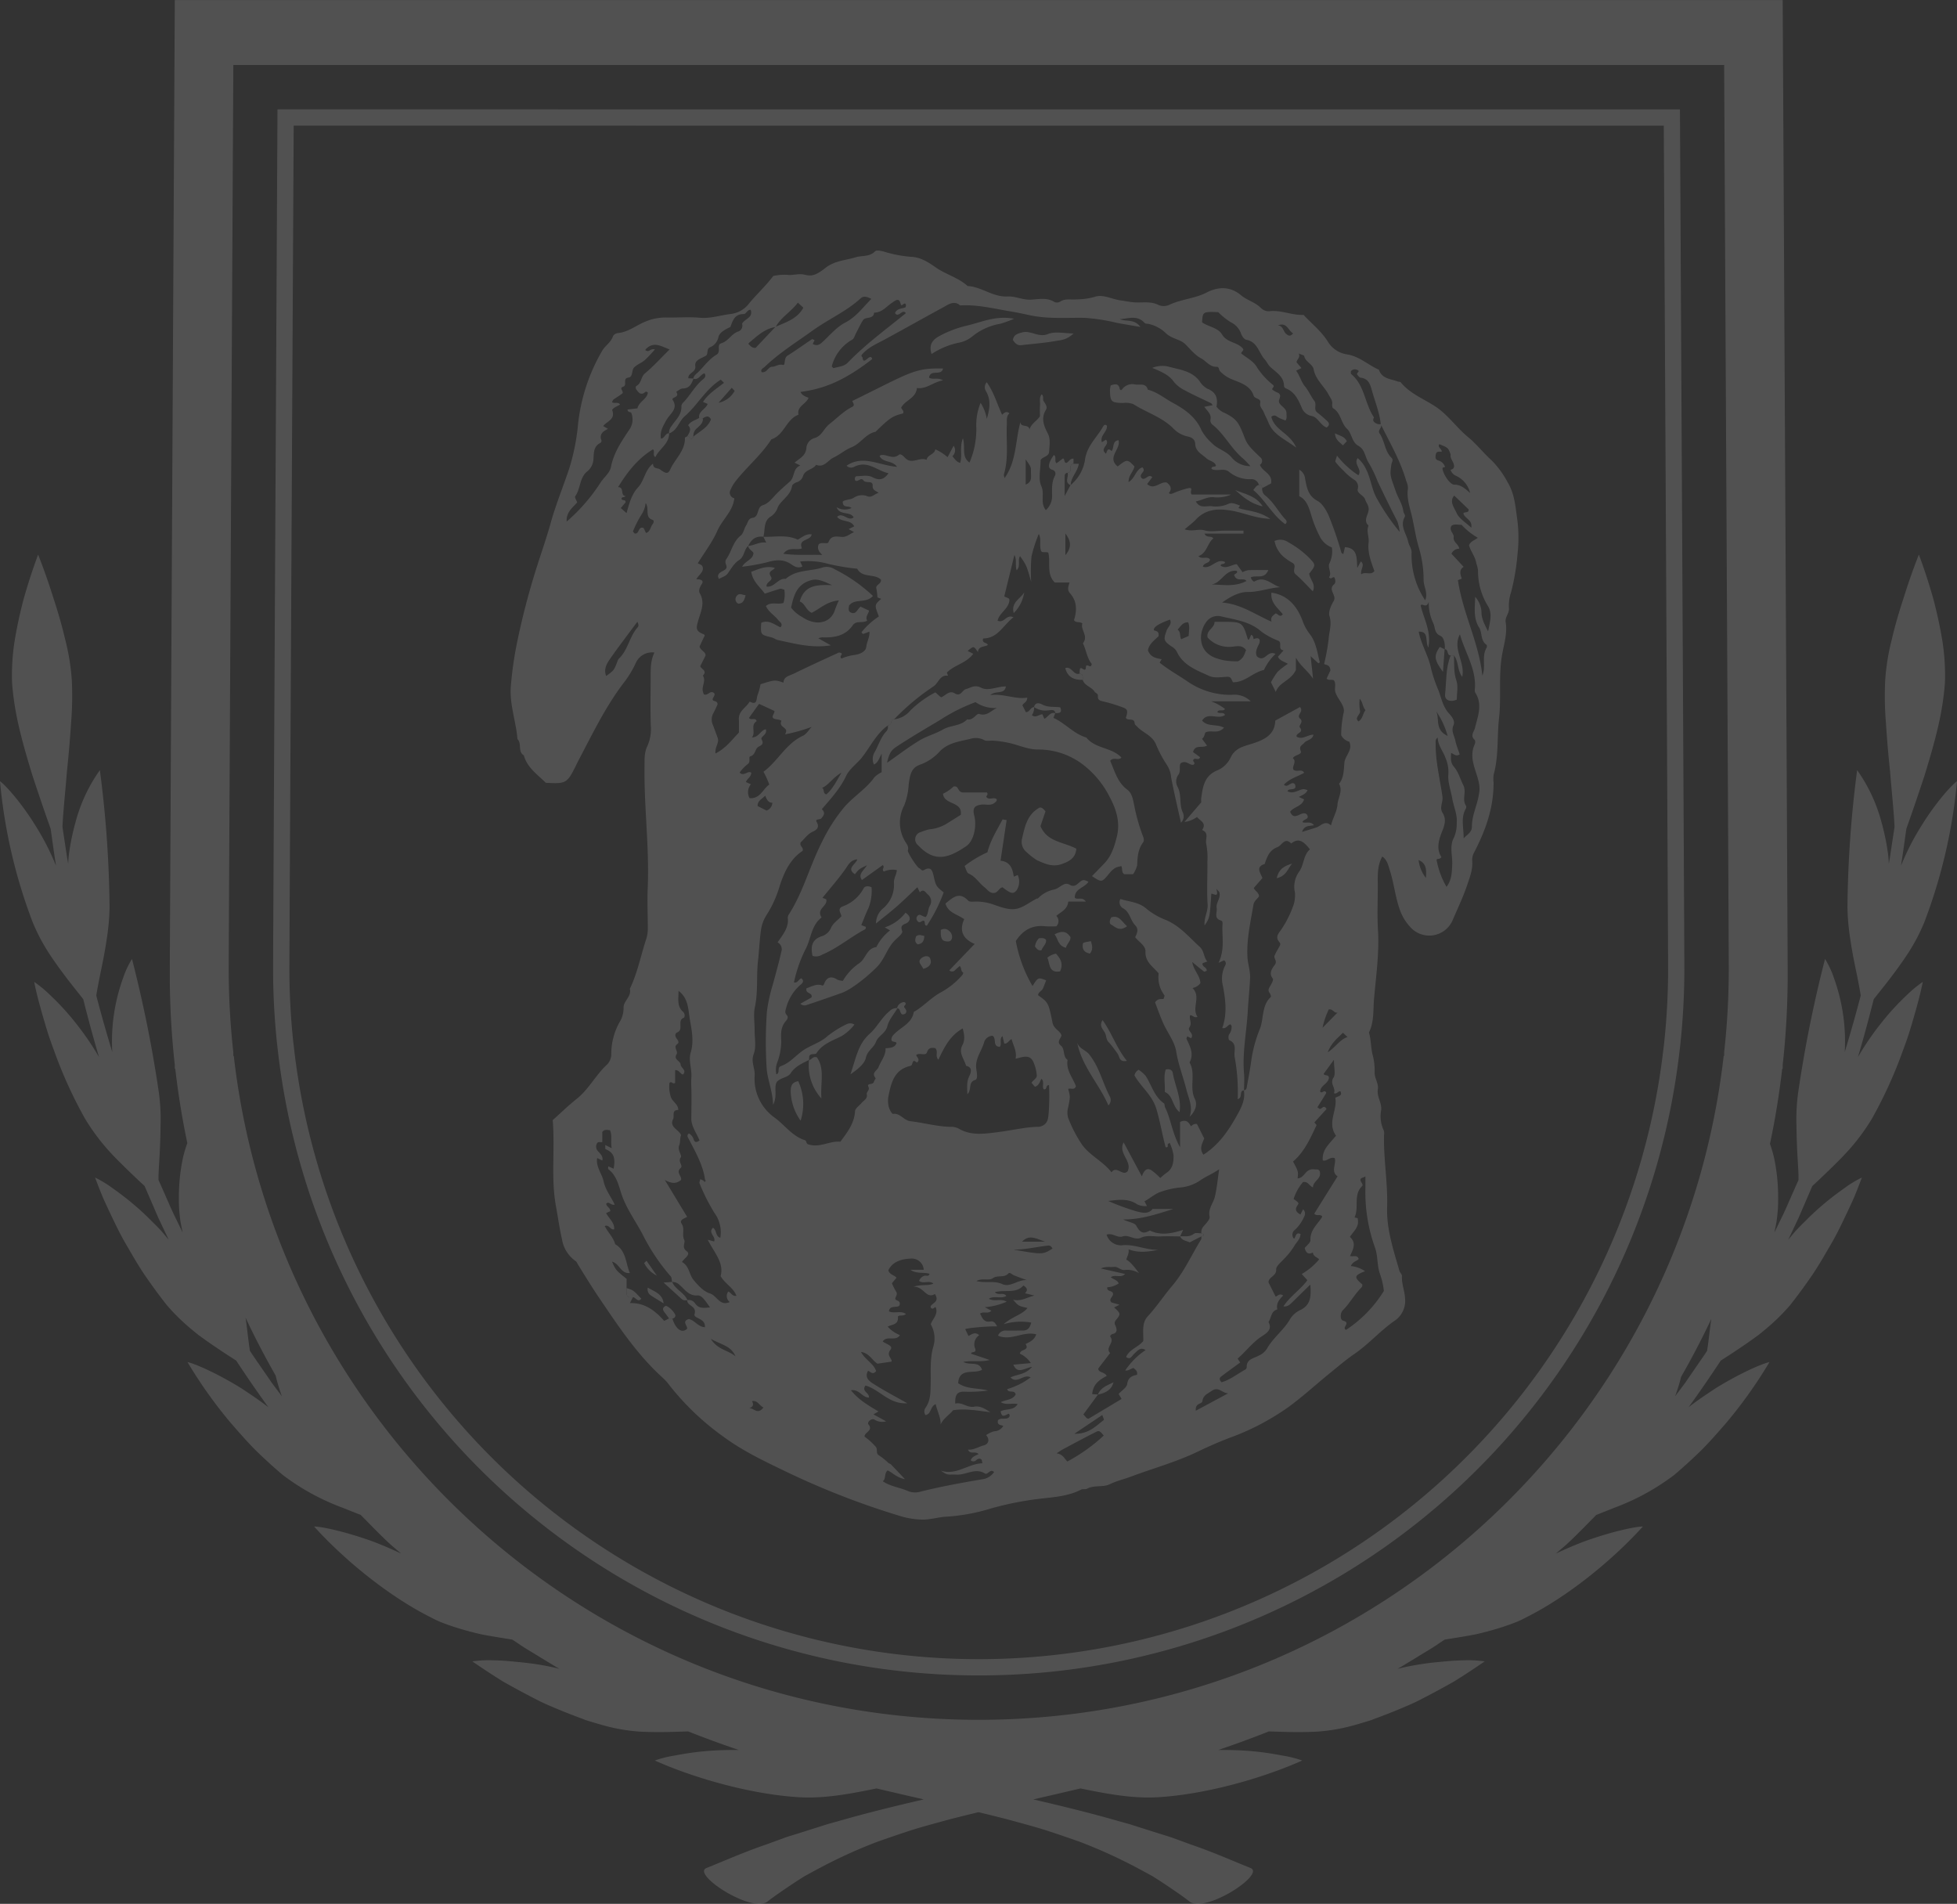 <svg xmlns="http://www.w3.org/2000/svg" width="481.241" height="468.112" viewBox="0 0 481.241 468.112">
  <rect x="0" y="0" width="481.241" height="468.112" fill="#333333" stroke="none"/>
  <g id="Logo" opacity="0.15">
    <path id="Path_90" data-name="Path 90" d="M37.8,17.76l-.156,29.8c-.337,64.68-.9,172.934-.9,177.737a172.451,172.451,0,0,0,.9,17.281l.259,2.231a169.485,169.485,0,0,0,336.724,0l.129-1.021a171.8,171.8,0,0,0,1.027-18.49c0-5.9-.86-169.455-1.064-207.532ZM206.257,398.813A173.32,173.32,0,0,1,33.917,245.259L33.658,243a175.6,175.6,0,0,1-.921-17.709c0-4.815.568-113.073.907-177.753l.175-33.78H378.69l.01,1.993c.18,33.933,1.075,203.522,1.075,209.541a175.455,175.455,0,0,1-1.054,18.953l-.129,1.035A173.313,173.313,0,0,1,206.257,398.813Z" transform="translate(34.419 13.134)" fill="#fff"/>
    <path id="Path_91" data-name="Path 91" d="M249.408,48.78c1.327.136,1.265,1.475,2.027,2.1.507.415.954.751,1.714-.128C251.892,50.088,251.693,47.923,249.408,48.78Zm-62.922,225.3h5.656C189.888,273.3,188.265,272.243,186.486,274.084ZM115.1,64.127c-1.018,1.155-1.909,2.162-3.248,3.684a5.755,5.755,0,0,0,3.938-2.894C115.83,64.856,115.493,64.564,115.1,64.127Zm7.8,250.717c-1.032-.43-1.386-1.812-2.827-1.547.559.977.159,1.415-.7,1.772C120.479,314.836,121.4,316.829,122.9,314.844ZM197.137,99.958v5.329C198.712,103.442,198.575,101.806,197.137,99.958ZM284,180.261a8.75,8.75,0,0,0,1.795,4.389C285.98,182.523,285.855,181,284,180.261Zm-22.346,47.275c2.093-1.419,2.949-3.131,4.873-3.778-.438-.4-.78-.714-1.139-1.046C264.124,224.048,262.6,225.045,261.653,227.535Zm7.866-86.943a10.362,10.362,0,0,0,.058,2.883c.3,1.01-1.5,1.656-.367,2.694,1.094-.662,1.033-1.934,1.743-2.777C270.193,142.59,270.333,141.458,269.519,140.592Zm18.823,3.095c.845,1.87-.394,4.586,2.795,6.039A19.911,19.911,0,0,0,288.342,143.687Zm-24.258,74.037c-.868.286-1.094-.922-2.166-.751a18.913,18.913,0,0,0-1.54,4.519ZM116.016,302.28c-1.03-2.6-3.57-2.866-6.069-4.318C111.564,300.677,114.294,300.769,116.016,302.28Zm21.291-139.773c.665.292.131,1.441,1.074,1.589,1.492-1.3,2.332-2.972,3.7-5.343C139.8,160.1,138.943,161.817,137.307,162.507Zm50.07-74.573c1.676-.643,1.292-1.993,1.3-3.158.021-1.2-.013-1.2-1.3-3.047ZM123.324,164.41c-.69.793-1.9,1.2-1.864,2.563.782.4,1.519.768,2.2,1.113a2.11,2.11,0,0,0,1.419-1.926C124.019,166.158,123.688,165.281,123.324,164.41Zm104.141-39.262c.025-1.183.33-2.26-.125-3.351-1.4-.036-1.876,1.044-2.6,1.8.835.6.459,1.614.877,2.363ZM206.214,316.7c-2.173,1.461-4.216,2.836-6.873,4.621,3.579.075,5.3-1.92,7.263-3.4C206.694,317.848,206.412,317.288,206.214,316.7Zm-12.232-40.926c-.357-.647-.7-.772-1.079-.73-2.863.3-5.677,1.025-8.588.983C191.57,277.289,191.57,277.287,193.981,275.772Zm39.072-163.286c2.934.078,5.877.634,8.622-.86-.72-.94-2.252.331-2.949-1.272-.465-.4,1.135-.593.509-1.222C236.349,108.81,235.558,112.152,233.053,112.486Zm63.9-13.947c.338-1.987-1.615-2.248-1.943-3.512.294-.512,1.384.008,1.3-.993-1.183-1.135-2.369-2.276-3.544-3.4-1.3,1.439.033,3.047.58,4.283C293.963,96.31,295.606,97.253,296.956,98.539ZM229.213,315.648c2.855-1.532,5.422-2.911,7.987-4.293-1.417.077-2.379-1.789-4.072-.593-1.027.728-2.1,1.066-2.3,2.532C230.708,314.124,229.03,313.642,229.213,315.648Zm-135.2-215.8c1.088-.348,1.074-1.522,1.675-2.237.284-.337.259-.9.031-.971-2.176-.66-.754-2.783-1.792-4.177a6.477,6.477,0,0,1-1.01,2.827,25.451,25.451,0,0,0-2.1,4.127c-.044.092.245.342.378.518,1.224.362.821-1.917,2.251-1.311C93.623,99,93.823,99.429,94.015,99.847Zm93.694,183.7c-1.11-.411-2.242-.779-3.323-1.256-.43-.192-.918-.764-1.275-.378-1.052,1.144-2.59.3-3.792,1.142-1.008.705-2.6-.123-4.055.708,2.279.589,4.347-.19,6.4.764C183.585,285.414,185.53,283.329,187.709,283.546ZM91.889,121.658c-2.3,3.106-4.522,5.983-6.6,8.958-.882,1.261-1.759,2.66-1.071,4.383,1.931-1.4,1.928-1.4,2.78-3.62a1.676,1.676,0,0,1,.334-.632c2.271-2.14,2.6-5.443,4.628-7.722C92.226,122.721,92.237,122.371,91.889,121.658ZM197.648,328.125a42.828,42.828,0,0,0,8.931-6.368c-.576-.662-1.01-1.344-1.67-1.016-2.8,1.4-5.554,2.893-8.317,4.358-.442.238-.852.536-1.624,1.021C196.667,326.4,196.855,327.471,197.648,328.125ZM149.432,42.268c-1.317-.654-2.012-.7-2.642-.123-3.5,3.211-7.891,5.1-11.717,7.853-4.032,2.9-8.259,5.524-11.866,8.977-.348.337-1.1.568-.762,1.322,1.3.214,1.633-1.327,2.552-1.333s1.586-.737,2.688-.448c.712.184.131-1.669,1.116-2.279,2.054-1.275,4.007-2.708,6.022-4.041.114-.075.42.139.654.225-.159.309-.317.615-.473.918,1.272.76,2.037-.095,2.855-.876,1.642-1.569,3.161-3.337,5.19-4.389C145.65,46.726,147.264,44.464,149.432,42.268Zm-9.74,16.6c.12.111.351.459.467.423,1.211-.356,2.513-.345,3.523-1.391,4.347-4.505,9.417-8.173,14.236-12.119-.868-1.205-1.807,1.319-2.676-.028.5-1.121,1.58-1.055,2.484-1.352.132-.044.246-.42.213-.615-.092-.529-.426-.406-.71-.159-.263.231-.505.262-.568-.028-.38-1.7-1.152-1.027-2.058-.44-1.436.935-2.538,2.491-4.491,2.493-.167,1.748-2.131.888-2.757,1.884-.643,1.018-1.144,2.129-1.714,3.195-.284.531-.451,1.28-.9,1.553A10.535,10.535,0,0,0,139.692,58.87ZM290.87,186.848c1.344-1.812,1.288-3.6,1.394-5.337.136-2.269-.747-4.652.426-6.774a8.342,8.342,0,0,0,.685-3.542c.211-2.126-.749-4.021-1.09-6.036s-1.154-4.063-.962-6.019a8.734,8.734,0,0,0-.7-3.988c-.586-1.678-1.851-3.058-1.931-5.037-.66.554-.5,1.074-.5,1.547-.033,4.394,1.056,8.657,1.672,12.968.2,1.4-.824,2.68.05,4.055.843,1.325.607,2.7,0,4.185-.887,2.2-1.695,4.525-.3,6.648-.424.657-1.15.332-1.194.662A20.318,20.318,0,0,0,290.87,186.848Zm8.81-51.932c.952-2.235-.257-4.711,1.05-6.882.1-.175.1-.615-.006-.69-1.553-1.035-1.012-2.955-1.845-4.274-1.425-2.254-1.041-4.678-.962-7.541a6.015,6.015,0,0,1,1.547,3.871c.015,1.4.607,2.649,1.62,4.625.578-2.607.991-4.427.073-6.055a16.411,16.411,0,0,1-2.542-8.933,8.336,8.336,0,0,0-.422-1.759c-.267-1.689-1.442-3.019-1.793-4.441.49-1.074,1.419-1.191,2.164-1.831a16.409,16.409,0,0,1-3.993-3.186c-.937.025-1.814-.3-2.5.262-.664,1.18.689,1.87.555,2.808-.171,1.2,1.219,1.672,1.369,2.805a2.09,2.09,0,0,0-1.918,1.241c.933,1,1.864,2,2.995,3.214-1.2.776-.791,1.9-.459,2.911-.451.181-.781.315-.943.381C294.854,119.532,298.836,126.79,299.68,134.916Zm-180.21,30.11c2.641.236,3.278-2.273,4.859-3.334a22.039,22.039,0,0,0-1.428-3.15c3.559-2.613,5.493-6.89,9.684-8.844.882-.409,1.467-1.453,2.187-2.2a40.31,40.31,0,0,1-6.545,1.845,3.448,3.448,0,0,0,.264-.779c.02-1-1.82-1.071-1.2-2.477.111-.25-.779-.375-1.261-.454-1.812-.3-.22-1.405-.451-2.051l-3.759-1.736q-1.286,1.782-2.485,3.448c.52.735,1.583-.228,1.889.81-1.62,1.016-.134,2.727-1.16,4,1.711.008,2.1-1.778,3.409-2.02.487,1.355-1.439,1.806-1.032,2.521.793,1.389-.537,1.525-.977,1.94-.7.657-.587,1.864-1.8,2.207-.557.161.228,1.38-.69,1.945a10.643,10.643,0,0,0-1.942,2.034c1.007,1.082,1.962-.548,2.866.025-.028,1.141-1.066,1.481-1.308,2.315.328.145.657.292,1.219.545A3.061,3.061,0,0,0,119.47,165.025Zm147.868,115.05a7.51,7.51,0,0,1,3.483,1.265c-2.68,1.071-2.757,1.446-.678,3.25.117.43-.144.705-.4.966-1.611,1.655-2.7,3.73-4.358,5.362-.743.73-.685,2.411.025,2.582,2.068.505-.411,1.647.737,2.277a30.773,30.773,0,0,0,9.315-9.582,18.648,18.648,0,0,0-.962-4.2c-.764-2.11-.459-4.287-1.2-6.4a40.169,40.169,0,0,1-2.386-14.271c.025-1.1.006-2.2.006-3.3-.541.38-1.444.34-1.171,1.112.159.438.718.92.334,1.3-2.187,2.173-.685,5.205-1.816,7.626-.1.215.933.023.776.528.38,1.887-1.035,2.918-1.941,4.318,1.749,1.561.7,3.164.046,4.7.841.244,1.753-.382,2.125.724C268.757,278.907,267.8,278.972,267.338,280.076ZM96.208,54.688a33.129,33.129,0,0,1-2.518,2.666c-.826.7-1.984,1.069-2.666,1.864-.568.665-.192,2.235-1.313,2.4-1.62.234-.167,1.9-1.336,2.262-1.1.34.356,1.222-.228,1.681-.668.521-1.417.941-2.107,1.442-.17.123-.242.381-.4.643.573.49,1.522-.159,1.99.609-.7.465-1.575.679-1.948,1.33.943,2.371-1.363,2.764-2.187,3.968.37.217.749.434,1.174.679-1.194.57-2.129,1.294-1.678,2.649a.6.6,0,0,1-.3.854c-1.6.852-1.506,2.5-1.595,3.854a4.161,4.161,0,0,1-1.6,3.159c-1.881,1.569-1.542,4.216-2.9,6.064-.184.25.323,1.007.5,1.505-1.241,1.355-2.752,2.5-2.588,4.708a44.115,44.115,0,0,0,8.29-9.531c.826-1.327,2.3-2.343,2.607-3.937.7-3.579,2.738-6.464,4.672-9.381a4.331,4.331,0,0,0,.345-3.812c-.095-.387-.943-.083-.946-.893l2.424-.275c.376-1.7,2.39-2.243,2.563-3.9-.557-.462-.732.031-1,.159-.943.445-1.333-.3-1.789-.838-.256-.3-.264-.813.045-.979,1.2-.662,1-2.165,2.031-3.033,2.084-1.753,3.932-3.793,6.067-5.9-2.076-.771-3.851-2.034-5.783-.148-.256.248-.239.378.178.5C94.831,55.345,95.142,54.41,96.208,54.688ZM98.632,258.9c2.12,3.506,3.8,6.288,5.491,9.07-.676.43-1.984.726-1.35,1.7.849,1.3.005,2.671.629,3.945.4.81-.768,1.8.64,2.832,1.121.824-.754,1.778-1.177,2.649,1.784.931,1.717,3.037,2.838,4.4,1.16,1.411,2.521,2.855,4.046,3.325,1.717.532,2.388,3.218,4.856,2.108a1.875,1.875,0,0,1-.376-2.575c.693.173.863,1.194,2.026,1.044-.743-2.014-2.741-2.884-3.9-4.844.924-3.27-1.581-5.8-3.161-8.941l1.564.415c.548-1.181-1.581-2.143-.276-3.364.963.557.562,2.106,1.806,2.467a8.064,8.064,0,0,0-1.5-6.2,49.042,49.042,0,0,1-3.59-7.146c-.125-.263.089-.689.156-1.075.281.127.481.213.676.311a1.16,1.16,0,0,1,.3.2c-.217.449.737-.2.214-.263-.465-3.644-2.287-6.766-3.926-9.955-.284-.553-.707-.989-.056-1.54a2.609,2.609,0,0,1,1.152,1.407c.228.843.713.866,1.472.332-.718-1.755-2.034-3.525-2.026-5.287.008-2.7.1-5.4-.014-8.115-.028-.724-.008-1.542.031-2.26.111-2.014-.751-4.041-.173-5.946.846-2.795.245-5.531-.209-8.173-.409-2.377-.317-5.166-2.791-7.025.044,1.926-.493,3.807,1.208,5.251a1.238,1.238,0,0,1,.17,1.357c-1.87.614.014,2.895-1.661,3.613-.693.3-.573.991-.139,1.565.306.4.657.937.15,1.288-1.169.814.3,1.73-.214,2.569-.785,1.273.965,1.611,1.007,2.463.042.887,1.617,1.428.568,2.5-.7-.219-.9-1.146-1.914-1.1v3.135c-.62.422-.849-.532-1.389.01a7.825,7.825,0,0,0,.356,3.525c.445,1.165,1.82,1.741,1.8,3.122-1.711.015-.888,1.49-1.258,2.225-1.016,2.012,1.394,2.573,1.959,3.976-.351.779-.156,1.762-.451,2.452-.54,1.263.743,2.492.365,3.016-.785,1.083.654,2-.008,2.58-1.3,1.137.359,2.016.078,2.978C101.618,259.7,100.588,260,98.632,258.9Zm83.033-35.384c-.847.8-.073,1.951-.647,2.653-1.912-.044-.7-2.162-1.816-2.715a2.238,2.238,0,0,0-2.024,1.53c-.587,2.2-2.279,4.055-1.956,6.562.117.927.5,2.546-.267,2.778-1.82.547-.72,2.315-1.914,3.508-.056-1.753-.2-2.972.417-4.324.321-.718,1.135-2.246-.733-2.663-.449-1.668-1.922-3.158-.912-5.078.676-1.281.518-2.527.083-4.116-3.229,1.82-4.575,4.759-5.986,7.689-.91-.927.1-2.15-.824-2.876-.866-.054-1.553-.167-1.972,1.039-.365,1.044-1.866-.008-2.661.687.157.561.879,1,.409,1.651-.367.5-.751-.532-1.121-.1-.3.338-.173,1-.768,1.135-3.936.912-4.671,4.16-5.333,7.4a6.254,6.254,0,0,0,.05,2.588c.157.672.77,1.828,1.058,1.791,1.812-.227,2.582,1.607,4.333,1.816,3.231.38,6.407,1.286,9.7,1.377a4.02,4.02,0,0,1,2.129.436c3.085,1.843,6.562,1.252,9.759.849,3.473-.438,6.9-1.292,10.031-1.294,2.367-.5,2.191-2.319,2.354-3.648a56.13,56.13,0,0,0,.069-6.6c-.952-.027-.342,1.165-1.3,1.023-.5-.741.263-1.87-.584-2.588-.4.772-.584,1.649-1.582,1.972-.28-.326-.58-.674-.845-.977.428-.743,1.4-1.066,1.292-1.88a9.907,9.907,0,0,0-.927-3.456c-.993-1.751-2.634-.948-4.287-.589.376-1.782-.553-3.218-.973-4.819-.724.315-.968,1.194-1.8,1.094C181.962,224.722,181.82,224.14,181.665,223.516Zm-11.6,90.375c1.739-.415,2.914,1.1,4.654.764,1.461-.284,2.734.572,3.974,1.361-3.022-.363-6.007-.964-9.158-.495-.893,1.154-2.348,1.92-3.072,3.506.05-1.828-.877-3.308-1.21-5-1.423.589-1.027,2.452-2.517,2.69a1.548,1.548,0,0,1-.006-1.759c1.311-1.835,1.242-3.89,1.292-6.009.069-2.937-.209-5.863.576-8.822a7.017,7.017,0,0,0-.559-5.731c.463-1.388,1.964-2.5,1.169-4.274-.309.186-.526.426-.735.419a.455.455,0,0,1-.376-.73c.626-.758,2.089-1.083.973-2.853-2.242,1.269-2.6-1.793-5.272-1.82,2.166-.62,3.581-.129,4.9-.751-1.089-.891-2.5.169-3.542-.674a2.259,2.259,0,0,1,1.263-1.236c.424-.194,1.127.336,1.323-.495-1.544-.467-3.22.077-4.7-.989h3.273a2.948,2.948,0,0,0-3.279-2.745c-2.07.086-4.345.653-5.429,2.859.261,1.1,1.438,1.135,2,1.847-.419.509-.808.975-1.127,1.361a16.834,16.834,0,0,0,1.012,2c.463.666,0,1.083-.161,1.655-.223.776,1.434.334,1.029,1.755-.442.776-2.421-.192-2.613,1.488,1.286.651,2.863-.278,4.166.634-.564.71-2.012.094-1.954.808.157,1.9-1.494,1.753-2.513,2.313a7.9,7.9,0,0,0,3.012,2.087c-1.035,1.659-3.231,0-4.231,1.567.708.614,2.726,1.016,1.893,2.043-1.127,1.394.6,2.315.253,2.918-1.369.2-2.34.336-3.423.495-1.279-.73-1.987-2.6-4.078-2.884,1.077,1.987,3.124,2.834,3.732,4.713-.866,1.06-1.386.083-2-.063-.943,1.738.422,2.613,1.49,3.291,2.513,1.6,5.166,2.978,8.154,4.673-4.473.317-6.831-3.439-10.271-4.35-1.06,1.471,1.044,1.751.847,2.962-1.7-.048-2.388-2.15-4.412-1.8,1.9,2.381,4.343,3.769,6.764,5.205-.424.25-.816.474-1.236.72.933.509,1.81.991,3.129,1.711a3.618,3.618,0,0,1-2.886-.426c-.67-.432-1.9.653-1.48,1.16,1.306,1.578-1.016,1.928-.948,3.033a15.977,15.977,0,0,1,2.684,2.413c.7.724-.048,1.686.885,2.2a17.77,17.77,0,0,1,2.29,1.843c.186.15.461.2.626.369,1.05,1.081,2.081,2.181,3.456,3.632-2.062-.388-3.02-1.6-4.256-2.154-.962.781-.326,2.081-1.213,2.651,1.91,1.344,4.293,1.528,6.393,2.5a4.792,4.792,0,0,0,2.949.054c4.936-1.236,9.935-2.135,14.941-3a4.173,4.173,0,0,0,3.093-1.795c-.937-.979-1.54.776-2.225.351-2.413-1.5-4.654.4-7.029.276-2-.111-2.024.342-3.811-.977,3.813,1.254,6.677-1.739,10.2-1.81-.119-.5-.1-.812-.242-.933-.461-.392-.908-.146-1.309.169a.911.911,0,0,1-1.313.019c.286-.885,1.208-1.142,1.935-1.528-.868-.851-2.058.234-2.621-1.1,1.432.152,2.557-.691,3.842-1.018,1.2-.307,1.6-1.4.62-2.536a6.708,6.708,0,0,1,1.958-.941,2.678,2.678,0,0,0,2.275-1.338c-.584-.234-1.586-.15-1.329-1.361.659-.749,1.837-.1,2.615-.66a.628.628,0,0,0,.079-.958c-.73.156-1.72,1.323-2.024-.589,1.309-.718,3.227-.119,4.187-1.795-1.461-.29-2.853.334-4.155-.465,1.284-.641,2.924-.509,3.663-1.905-.3-1.261-1.7-.171-2.1-1.29a18.1,18.1,0,0,0,5.777-2.891c-1.645-.993-3.312,1.726-4.934.013,1.553-.827,3.615-.605,5.295-2.617-1.985.367-3.571,1.885-4.606-.528l4.3-.388a6.529,6.529,0,0,0-2.69-2.315c.063-1.185,2.45-.678,1.4-2.373,1.075-.522,2.173-1.014,2.613-2.383-3.174-.854-6.234,1.722-9.4.319a1.993,1.993,0,0,1,2.035-1.242c1.369.035,2.74-.01,4.109-.008,1.194,0,1.716-.71,2.027-1.968a14.939,14.939,0,0,0-6.785.407c2.227-1.945,4.521-2.3,5.873-3.982-2.229-.507-2.229-.507-3.544-2.035,2.018.486,3.435-.618,5.251-1.021-.887-.217-1.578-.384-2.325-.568.728-.755.6-1.311-.407-1.912-1.793,2.079-4.548.962-7.013,1.645.9.968,2.139-.115,2.82.941-1.35.776-2.955-.169-4.3.672,1.367.8,2.976-.132,4.4.726a16.536,16.536,0,0,1-5.4,1.352c.781.417,1.2.641,1.628.872-.793.877-1.962.081-2.776.7.528,1.066.929,2.248,2.555,1.939.877-.167,1.281.538,1.632,1.213-2.4-.075-7.724.428-7.841.689l.81,1.676c.829-.468,1.647-1.1,2.623-.2a2.683,2.683,0,0,0-1.035,3.177c.566,1.407-1.052.687-.931,1.388,1.344.451,2.7.9,4.544,1.526-2.34.6-4.247.05-6.5.476,1.784.968,3.8-.309,4.631,1.928-1.933,1.154-5.652-.655-5.877,3.308,2.281,1.561,4.9,1.119,7.322,1.8a33.77,33.77,0,0,1-5.9.282C170.537,310.927,169.963,311.764,170.061,313.891ZM290.4,128.418l.033.034c.127-1.289-.157-2.93-1.075-3.334-1.532-.676-1.263-2.051-1.707-3.022a11.621,11.621,0,0,1-1.15-5.329c-.66,1.762-1.48.242-2,.857.741,3.273,2.665,6.334,1.9,10.366-.9-1.6.267-3.971-2.381-3.9.618,3.175,2.429,5.969,3.039,9.052a35.107,35.107,0,0,0,1.855,5.452c.7,1.9,1.058,3.94,2.527,5.574.645.715,1.624,1.848,1.14,2.936-.63,1.419.165,2.491.426,3.682.267,1.222.747,2.4,1.1,3.487-1,.6-1.377-.111-2.12-.362-.033,1.255-.232,2.318.73,3.442,1.089,1.272,1.519,3,2.277,4.489.852,1.684-.4,3.484.657,5.045a.846.846,0,0,1-.038.721c-1.306,2.3-.5,4.683-.538,7.3.987-1.013,2.041-1.517,2.037-2.883-.017-2.822,1.371-5.365,1.757-8.128a6.493,6.493,0,0,0,.067-1.976c-.445-3.362-2.793-6.531-1.131-10.129.142-.306.175-.913-.015-1.082-1.171-1.072-.148-1.993.09-2.989.68-2.852,1.912-5.7.075-8.6-.232-.365-.1-.977-.081-1.472.144-4.7-2.513-8.574-3.713-12.912-1.922,3.553,1.336,6.818.572,10.477-1.269-1.7-.858-3.776-2.029-5.259-.271-.006-.541-.011-.814-.014C290.862,129.957,291.44,128.382,290.4,128.418ZM250.773,289.981c1.6-2.467,4.157-4.082,5.877-6.42-.5-.555-.9-.993-1.386-1.528a16.15,16.15,0,0,0,4.291-3.6c-.53-.551-1.478-.726-1.549-1.7-1.11.6-1.695.125-2.008-1.087.461-.609,1.43-1.3,1.407-1.951-.094-2.379,1.569-3.742,2.7-5.42.186-.28.244-.434.015-.584-.526-.34-1.261.125-1.768-.5,1.885-3.022,3.784-6.065,5.725-9.177-1.77-1.183-.23-3.045-.71-4.475-1.24-.407-1.916.9-2.928.553-.267-2.649,1.739-4.158,3.254-6.067-2.283-3.208.419-6.288-.18-9.336.852-.44,1.826-.47,1.259-1.586-.591-.073-.91.808-1.588.449.553-1.242-1.127-2.323-.1-3.821.557-.81.1-2.317.1-4.387l-2.544,3.492c.29.561,1.411.077,1.292,1.085-.276,1.369-2.058,1.766-2.15,3.239.451.743,1.058-.741,1.526.351-.626,1.01-1.3,2.137-2.018,3.235-.184.282-.2.413.157.526.612.756,1.133-1.238,1.912.2-.958,1.048-1.985,2.179-2.989,3.281.248.33.568.612.52.714-1.54,3.237-2.976,6.547-5.769,8.912,1.315,2.448,1.315,2.448,1.123,4.153,1.135-.077,1.632-1.052,2.315-1.716a2.306,2.306,0,0,1,1.695-.53c.551.117,1.3-.211,1.484.7.336,1.724-1.726,2.214-1.709,3.742-.962-.359-1.211-1.555-2.469-1.292a12.166,12.166,0,0,0-2.3,4.153c1.206.847,1.386.977,1.012,1.488-.866,1.185-.294,1.778.676,2.34.215-.436.426-.864.645-1.3a1.405,1.405,0,0,1,.3,1.736,9.673,9.673,0,0,1-2.3,3.314,1.464,1.464,0,0,0-.223,2.2c.507-.507.365-1.7,1.588-1.179-.01,1.279-1.029,2.025-1.578,3.033a17.362,17.362,0,0,1-2.525,3.149c-.716.808-1.926,1.734-1.878,2.544.1,1.693-1.933,1.8-1.876,3.2q.892,1.778,1.747,3.481c.572-.192.973-.9,1.853-.269-.923.937-1.805,1.947-1.43,3.408-1.6.426-1.455,2.075-2.185,3.11,1.11,1.947-.77,2.924-1.686,3.535-2.312,1.547-3.894,3.721-5.9,5.449.292.451.484.753.62.968-1.58,1.16-3.156,2.287-4.694,3.46-.449.34-.474.816.125,1.4,2.121-.605,3.892-2.068,5.861-3.135a.772.772,0,0,0,.326-.591c-.1-2,1.883-2.2,2.924-2.811a4.564,4.564,0,0,0,2.02-1.676c1.48-2.669,4.03-4.508,5.608-7.134a5.8,5.8,0,0,1,2.381-2.3c2.855-1.244,2.939-3.494,2.7-6.378-1.617,1.58-3,2.93-4.377,4.283C252.378,289.522,251.766,290.148,250.773,289.981ZM217.2,265.32a4.3,4.3,0,0,1-2.454-.455c-1.983-1.344-4.191-1.181-7.067-.789a57.036,57.036,0,0,0,6.979,2.563c1.213.275,2.826.822,3.936-.6h5.092c-4.066,1.29-8.052,2.613-12.324,2.58,1.127.643,2.805.764,3.222,1.553.891,1.678,1.728,2.125,3.323,1.165,2.644,1.294,5.333.749,8.188-.142-.355.768-.549,1.183-.739,1.594-1.613-.008-3.231-.077-4.842,0-1.588.067-3.25-.38-4.752.313-1.617.741-2.991-.829-4.531-.309-1.315.447-2.456-.933-3.959-.444a3.692,3.692,0,0,0,4.093,2.59c2.98-.194,5.681,1.233,8.62,1.15-2.377.459-4.738.835-7.319-.125.223.91-.336,1.686-.541,2.571.532.121,1.682,1.288,3.118,3.287a5.483,5.483,0,0,0-3.377-.791c-1.085.219-1.739-.87-2.788-.745-.979.117-2.014-.182-3.225.392,2.179.493,4.039.914,5.971,1.348-1.062,1.115-2.5,0-3.527.816.672.488,1.565.66,1.964,1.484a5.119,5.119,0,0,1-2.807.958c-.209,1.1,1.119.756,1.361,1.438.326.835-1.208,1.38-.363,2.292.589.173,1.167.34,2,.582-.689.342-1.008.5-1.325.657,1.567,1.44,1.709,1.574.534,2.993-.653.785-.357,1.106-.086,1.795.236.6.328,1.509-.764,1.722-.4.077-.8.5-.578.768,1.1,1.371-1.4,2.611-.086,3.934-.922,1.2-1.841,2.4-2.9,3.79-.1,1.05,1.557.806,2.058,1.847-1.82.933-3.373,2.041-3.569,4.471.493.029.96.061,1.428.088q-1.806,2.461-3.617,4.917c.461.33.67,1.037,1.313,1.029,2.751-1.647,5.426-3.245,8.106-4.853-.177-.294-.419-.7-.73-1.225.764-.843,1.991-1.578,2.116-2.467.225-1.649,1.269-2.018,2.411-2.242.177-1.012-.457-1.288-.891-1.695-.672.213-1.24.743-2.008.63a18.151,18.151,0,0,1,5-5.019c-1.313-.849-1.981.179-2.805.912-.553.488-.971,1.638-1.979.764.87-1.908,3.033-2.421,4.214-3.892.079-2.162-.449-4.4,1.115-6.094,2.2-2.381,3.965-5.095,6.042-7.536,2.947-3.475,4.725-7.576,7.077-11.366.113-.182.027-.488.035-.735.3-.05.66-.079.561-.5-.025-.119-.351-.171-.539-.255a2.159,2.159,0,0,1,.522-1.7c.618-.73,1.643-1.724,1.5-2.392-.434-1.985.918-3.287,1.3-4.917.507-2.123.691-4.324,1.052-6.745-1.638,1.119-3.112,1.713-4.45,2.584a10.251,10.251,0,0,1-4.942,1.878,19.79,19.79,0,0,0-4.942,1.077c-1.38.417-2.69,1.626-4.039,2.333C216.864,264.677,217.033,265,217.2,265.32ZM274.7,73.1c-.294-2.889-1.415-5.554-2.183-8.321-.457-1.65-.9-2.922-2.813-3.142-.292-.033-.557-.465-.791-.749-.334-.4.824-.754.1-1.1a1.315,1.315,0,0,0-1.672.259c.019.242-.056.6.069.7,3.35,2.76,3.337,7.31,5.608,10.644.05.072-.451.654.033,1.13a1.939,1.939,0,0,0,1.672.548c.417.84-.887,1.475-.328,2.276,1.3,1.853,1.248,4.352,2.943,6.005.555.543.058,1.046-.027,1.622-.453,2.933-.2,2.88,1.052,6.559.582,1.706,1.689,3.206,1.9,5.059.046.414.589.813.311,1.324-1.225,2.251.436,4.071.866,6.078.2.946.889,1.675.835,2.774a19.993,19.993,0,0,0,3.339,11.615c.776-1.831-.4-3.4-.384-5.02a27.186,27.186,0,0,0-1.158-7.909c-.77-2.546-1.117-5.179-1.709-7.722-.511-2.176-1.352-4.475-.979-6.854a4.094,4.094,0,0,0-.4-1.753C279.575,82.143,276.957,77.7,274.7,73.1ZM83.983,250.305c.412.207.821.409,1.606.8-.337-1.609.178-3.051-.426-4.437-.729-.031-1.366-.3-1.9.463V249.6c-.451.083-1.06-.2-1.316.336a1.608,1.608,0,0,0,.1,1.7c.565.756,1.491,1.323,1.222,2.488L82,253.517c-.362,2.181,1.18,3.807,1.592,5.742.448,2.1,1.817,3.782,2.727,5.7-.932.317-1.441-.975-2.093-.186.086.778,1.069.981.991,1.822-.334.15-.662.3-1.021.455.673,1.315,2.093,2.3,2,3.988-1.021.248-1.172-1.238-2.338-.8.815,1.6,2.137,2.8,2.571,4.471,2.727,1.569,2.557,4.621,3.6,7.046l-.033.038c-2.168.217-2.535-2.383-4.344-2.805.935,2.108.935,2.108,3.592,4.245-.006.751-.008,1.5-.014,2.252.053,1.069-.415,2.494,1.542,2.262-.2.4-.4.8-.707,1.438,3.746-.119,6.286,1.97,8.418,4.379.57-.288.888-.449,1.2-.607l.821.025c.8,2.644,2.357,3.728,3.615,2.519.12-.793-1.355-1.812.373-2.386,1.464.207,2.3,1.939,4,2,.234-2.262-2.88-2.127-2.549-3.2.654-2.1-1.912-2-1.778-3.46a1.86,1.86,0,0,1,1.928.818c.866,1.261,2.043,1.148,3.654.966-.974-1.377-1.976-3.005-2.989-2.936-2.232.154-3.095-1.4-4.377-2.475a2.482,2.482,0,0,0-1.948-.839c-.106-.463-.064-1.056-.337-1.377a48.775,48.775,0,0,1-6.668-9.828c-1.767-3.542-4.249-6.7-5.482-10.531-.69-2.154-1.205-4.471-3.184-5.982-.122-.094-.028-.474-.033-.72l1.327.589c.348-2.037.412-3.869-1.962-4.786C83.95,251.3,84.02,250.673,83.983,250.305ZM125.861,49.142c2.569-1.127,5.357-1.954,6.851-4.711-.529-.481-.879-.8-1.352-1.236-1.65,2.215-4.118,3.565-5.468,5.977-2.644.415-4.486,2.176-6.417,3.8-.267.225-.326.373-.159.5.442.406.7.868,1.645.852C122.469,52.726,124.167,50.934,125.861,49.142ZM289.68,79.861c-.561.02-1.265-.22-1.438.618-.117.573-.232,1.238.518,1.506a2.4,2.4,0,0,1,1.751,1.608c-.221.083-.626.162-.63.256-.06,1.185,1.774,4.107,2.859,4.1,1.4-.014,2.39.643,3.934,2.059a6.267,6.267,0,0,0-3.358-4.188,2.379,2.379,0,0,1-1.457-1.525c1.1-.214.935-1.083.676-1.7-.28-.665-.789-1.227-.645-2.026-.6-1.686-.6-1.686-2.8-2.577C288.578,78.828,289.787,79.124,289.68,79.861ZM105.672,76.126c1.558-1.3,3.554-2.179,4.316-4.233-.6-1.108-1.3-.66-2-.275-.3-.022-.607-.047-.913-.07-.225-1.667,1.659-2.16,2.1-3.454-.47-.2-.8-.342-1.138-.484,1.269-2.009,3.261-3.192,5.162-4.7-.4-.4-.662-.651-.793-.782-3.768,2.357-5.708,6.267-8.863,8.991-1.475,1.269-1.8,3.529-3.857,4.227a2.446,2.446,0,0,1,.515-1.678c1.021-1.575,2.663-2.861,2.513-5.042a1.5,1.5,0,0,1,.5-.915c1.695-1.75,2.813-3.988,4.714-5.568.451-.376.966-.813.487-1.57-1.03.2-1.428,1.775-2.761,1.319.1-.829.815-1.211,1.319-1.728,1.391-1.428,2.635-3.134,4.3-4.113,1.4-.824-.083-2.465,1.308-2.886,1.714-.518,2.46-2.363,4.188-2.9a1.506,1.506,0,0,0,.874-1.853c.526-1.241,2.794-1.439,2.112-3.462-.882-.042-1.1,1.066-1.714,1.055-2.223-.033-2.7,1.595-3.281,3.175-1.174.565-2.591,1.269-2.911,2.377a3.5,3.5,0,0,1-1.87,2.521c-1.341.428-.462,1.711-1.3,2.209-1.055.626-2.766,1-2.544,2.482.239,1.6-1.831,1.648-1.711,3.028.531.022.9.039,1.269.056-.459,1.272-.955,2.429-2.655,2.452-.537.008-1.069.526-1.6.812.723,1.041-.2,1.233-.813,1.606a.347.347,0,0,0-.095.326c1.514,2.279-.6,3.406-1.481,4.987-.771,1.391-1.692,2.833-1.361,4.6.921-.058,1.021-1.372,2.015-1.311.011,2.616-2.449,3.8-3.387,5.844-.779-.456-.022-1.458-.6-1.9-3.746,2.287-6.32,5.616-8.568,9.289,1.62-.006.465,2.081,1.809,2.187-.206.462-1.024.061-.952.749.242.428,1.035.061,1,.8L87.81,93.705c.362.317.715.626,1.422,1.241.673-2.413,1.258-4.65,2.849-6.353,1.542-1.656,1.639-4.255,3.657-5.808.028,1.391,1.158.982,1.7,1.4,1.361,1.049,2.015,1.2,2.524.056,1.163-2.624,3.726-4.611,3.623-7.819,0-.114.376-.237.576-.354C104.682,75.656,105.113,77.554,105.672,76.126ZM198.4,88.065l.046-.039a9.989,9.989,0,0,0,3.565-6.5c.551-3.172,2.826-5.148,4.293-7.672.161-.278.461-.971,1.05-.389.15,1.514-1.8,2.385-1.231,4.052.38-.242.68-.434.991-.634,1.035,1.177-1.16,1.917-.4,3.033a3.821,3.821,0,0,0,.392.428c.332-.518.34-1.672,1.4-.648.7-.8.075-2.468,1.707-2.674.641,2.162-2.957,4.208-.217,6.453,2.358-1.825,2.358-1.825,4.128-.019-.213,1.277-1.511,2.187-1.434,3.865,1.528-.96,1.693-2.7,3.008-3.462.3-.17.438-.245.591.114.549.874-1.11,1.352-.465,2.3.941.946,1.649-1.152,2.684-.164-.4.537-.808,1.083-1.267,1.692,1.768,1.6,3.2-.7,4.811-.376,1.006.718,1.375,1.575.516,2.61.411.309.724.161,1.083.028a22.075,22.075,0,0,1,3.753-1.255c1.409-.25.131.952.827,1.564h9.68a8.205,8.205,0,0,1-4.264.665c-1.651-.156-2.928.771-4.423,1.024.9,1.77,2.459,1.11,3.732,1.169a7.679,7.679,0,0,0,3.644-.3c1.482-.648,1.532-.543,3.473.156-.125.211-.255.42-.38.632,2.363.751,5,.682,7.852,2.652-3.857-.187-6.618-1.539-9.559-2.029-3.285-.548-6.27-.445-8.737,2.171-.762.81-1.682,1.472-2.788,2.421,1.912.66,3.364-.189,4.884.253,1.492.434,3.212.081,4.832.075,1.586,0,3.17,0,4.756,0,0,.242.01.482.017.727H231.34c.6,1.211,1.613.365,2.185,1.177-1.515,1.216-1.536,3.57-3.671,4.377.966.9,2.164-.131,2.855.821-.161,1.018-1.6.74-1.747,1.759,2.031.7,3.341-2.2,5.439-1.146-.008.737-1.165.225-1.044.935,1.44.863,2.613-.315,3.932-.4.526.732.991,1.375,1.417,1.962a5.07,5.07,0,0,1,1.409-.5c1.59-.058,3.185-.022,4.919-.022-.952,2.4-2.98,1.127-4.3,1.8.121.537.689,1.138.885,1.021,2.555-1.5,4.231.782,6.324,1.394-2.694.161-5.18,1.2-7.935,1.169-2.15-.02-4.249,1.124-6.33,2.6,4.648.367,8.081,2.93,12.17,4.708-.351-1.185.417-1.522.989-2.04.568.081,1.064,1.144,1.766.206-1.252-1.581-3.093-2.861-2.78-5.307,4,.581,6.257,3.317,7.6,6.8a11.812,11.812,0,0,0,1.693,3.225c1.7,2.084,1.935,4.642,2.586,7.071.021.075-.28.239-.332.281-.476-.437-.925-.846-1.922-1.762.253,2.338.43,3.954.6,5.571-1.167-1.87-2.991-3.014-4.218-5.212V133.5c-1.273,2.736-4.13,2.947-4.948,5.421-.482-.968-.852-1.712-1.186-2.38a18.276,18.276,0,0,1,1.643-2.582A18.915,18.915,0,0,1,251.871,132c-1.044-.579-2.062-.821-2.456-1.742.409-.462.824-.927,1.38-1.556-1.565-.253-.227-1.817-1.248-2.36a18.2,18.2,0,0,1-4.174-2.237c-2.893-2.585-6.551-2.944-10.026-3.793a3.484,3.484,0,0,0-3.59,1.43c-1.883,2.557-2.079,7.163,2.248,8.794a16.631,16.631,0,0,0,2.085.6,17.959,17.959,0,0,0,3.536.234c1.486-.821,1.567-1.912,1.951-2.733-.945-1.316-2.194-.957-3.229-.871a7.031,7.031,0,0,1-6.23-2.235c-.411-1.809,1.739-2.3,1.711-3.854,1.108,0,1.979-.006,2.849,0,3.853.025,4.116.231,5.257,4.079.111.376.286.406.457.111.142-.328.284-.654.422-.977.66.1.5,1.1.682,1.027,1.638-.7,1.6.568,1.233,1.266-.622,1.185-.956,2.215-.442,3.039,1.97,1.528,2.429-1.644,4.533-.668a13.073,13.073,0,0,0-2.851,3.963c-2.707.557-4.644,3.064-7.593,3.014-.407-.523-.363-1.4-1.442-1.344-1.48.078-3.172.373-4.418-.2-3.062-1.414-6.449-2.571-8.01-6.061a3.538,3.538,0,0,0-1.329-1.238c-1.943-1.369-1.922-1.686-1.117-3.921.3-.838,1.378-1.508.8-2.641-2.889,1.055-4.168,1.915-3.93,2.63.493.239,1.311.142,1.115,1.469-.964.916-2.383,1.965-2.6,3.465.618,1.714,2.016,1.915,3.373,2.185l-.5.829c2.21,1.806,4.744,3.172,7.086,4.792a18.587,18.587,0,0,0,10.652,3.134,5.732,5.732,0,0,1,4.667,1.589h-9.74a13.149,13.149,0,0,1,3.412,1.884c-.474.732-1.482-.086-1.893.748.511.557,1.513-.147,1.893.724-1.665,1.263-4.254-.86-5.631,1.389,1.377,1.6,3.494.768,5.381,1.731-1.442,1.683-3.256.473-4.556,1.185-.278.521-.276,1.2-.86,1.558.407.546.816,1.085,1.242,1.653-1.092.757-2.943-.384-3.427,1.611.607.448,1.223.9,1.716,1.266-.3,1.016-1.465-.173-1.695.785.019.412.647.59.079,1.063-1,.2-1.828-1.274-3.156-.356-.509.765.18,1.987-.67,2.961a2.819,2.819,0,0,0-.077,2.852c1.073,2.031.311,4.352,1.315,6.372a2.168,2.168,0,0,1-.493,2.424c-.845-3.846-1.724-7.463-2.406-11.12a6.758,6.758,0,0,0-1.021-3.047,29.344,29.344,0,0,1-2.761-5.21c-.927-2.081-3.1-2.719-4.531-4.191-.259-.267-.655-.568-.668-.868-.075-1.525-1.766-.454-2.162-1.386.559-1.614.434-2.123-.756-2.532a40.218,40.218,0,0,0-4.846-1.48c-.9-.184-1.348-.406-1.271-1.355.044-.59-.616-.7-.8-1.007-.751-1.233-2.486-1.433-2.93-2.919-.042-.618.261-1.405-.76-1.539a5.709,5.709,0,0,1,.069-1.108c.227-.907,1.4,1.069,1.469-.462.056-1.272,1.3.626,1.43-.84-1.135-1.316-1.329-3.309-2.162-5.053,1.451-1.812-.687-3.348-.134-4.889-.762-.551-1.511-.03-2.064-.79.718-2.248.81-4.608-.945-6.576-.8-.9-.455-1.684-.15-2.68h-3.627c-2.187-2.226-.92-5.081-1.622-7.4-.77-.153-1.451.075-1.713-.3-.584-1.519.134-2.933-.605-4.244a34.423,34.423,0,0,0-1.791,5.549,42,42,0,0,0-.071,6.239c-1.144-4.054-1.144-4.054-2.738-6.345-.676.991.23,2.34-.839,3.492-.417-1.286.094-2.56-.549-3.765-.87,3.54-1.693,6.89-2.49,10.154.526.406,1.152.306,1.261.849-.046,2.2-2.5,3.15-2.9,5.156,1.718.7,2.05-1.661,3.9-.846-2.567,1.956-3.838,5.2-7.463,5.212-.409,1.266,1,.913,1.148,1.611-.852.523-2.3.2-2.429,1.745-1.035-1.55-1.035-1.55-2.534-.289.426.217.831.42,1.382.7-1.674,2.321-4.621,2.7-6.489,4.625.05.136.169.451.29.765-2-.292-2.342,1.792-3.571,2.624a57.039,57.039,0,0,0-9.684,8.1.668.668,0,0,0-.7.615.872.872,0,0,1-.845.9c-2.872,2.037-4.308,5.276-6.426,7.928-1.233,1.541-2.982,2.688-3.821,4.452-1.485,3.133-3.775,5.632-5.99,8.2.929.879.534,1.494-.125,2.251-.359.415-1.622.047-1.132.91.754,1.327-.042,1.945-.893,2.329-1.439.643-2.176,1.912-3.05,2.652-.351,1.041.813,1.206.468,2.118-3.1,2.006-4.617,5.445-5.685,8.8a27.4,27.4,0,0,1-3.122,6.879,9.193,9.193,0,0,0-1.408,3.677c-.367,2.527-.459,5.1-.746,7.66-.423,3.767.05,7.6-.768,11.393-.387,1.782-.056,3.721-.07,5.589-.014,1.993.451,4.176-.214,5.927-.754,1.979.359,3.523.228,5.3a11.7,11.7,0,0,0,5.065,10.467c2.424,1.816,4.246,4.5,7.33,5.447.37.115.264.933.824,1.018,2.786.935,5.282-.937,7.859-.645,1.731-2.367,3.442-4.535,3.611-7.522.04-.693,1.027-1.327,1.584-1.989.536-.647,1.534-1.075,1.311-2.1-.159-.726.835-1.021.378-1.951-.438-.9,1.173-.376,1.352-1.154.081-.342.518-.839.424-.95-1.137-1.327.409-1.807.737-2.688.584-1.574,1.812-2.874,1.718-4.631,1.229-.092,2.248-.121,2.7-1.263-.215-.582-1.327-.052-1.261-1.021a2.063,2.063,0,0,1,.211-.647c1.6-2.146,4.79-2.895,5.3-6.013,2.346-1.323,4.132-3.394,6.5-4.727a18.872,18.872,0,0,0,5.447-4.364,1.853,1.853,0,0,0,.217-.566c-.676-.342-.369-1.171-.881-1.64-.363.326-.733.651-1.092.985a.983.983,0,0,1-1.467.092l6.234-6.485c-3.137-1.346-3.746-3.49-2.573-6.092-1.695-1.252-3.922-1.509-4.6-3.851,1.751-1.4,3.348-3.089,5.6-.689.263.275.939.238,1.417.221a12.715,12.715,0,0,1,4.681.685c1.77.618,3.74,1.378,5.487,1.129,1.814-.255,3.473-1.643,5.2-2.53.106-.054.275-.008.359-.077a7.645,7.645,0,0,1,3.786-2.148c1.461-.169,2.58-2.075,3.982-1.219,1.914,1.169,2.4-1.624,3.92-1.05.223.083.438.19.726.317-.918,1.509-3.419,1.638-3.358,3.949.685.6,1.885-.344,2.707.939h-4.32c-.188,1.983-1.816,2.507-2.934,3.51a1.817,1.817,0,0,1,0,2.569,23.405,23.405,0,0,1-2.749-.017c-3.172-.357-5.474.952-7.211,3.632a33.909,33.909,0,0,0,4.112,11.066c1.371-2.162,1.371-2.162,3.348-1.4-.259.668-.505,1.346-.789,2.006-.276.634-1.185.835-1.188,1.663,2.546,1.8,2.54,1.8,3.59,6.952a2.634,2.634,0,0,0,.518.945c.5.689,1.367,1.083,1.638,1.966-.146.845-1.319,1.538-.109,2.55,1.019.856.374,2.642,1.615,3.5-.455,2.515,1.29,4.335,2.05,6.464-.363,1.025-1.29.388-1.912.647.549,1.97.507,1.964.015,4.5a4.7,4.7,0,0,0-.04,2.567,33.322,33.322,0,0,0,3.49,6.729c2,2.682,5.163,4.066,7.194,6.716,1.261-1.793,2.755,1.135,3.991-.3,1.127-2.536-2.438-4.341-1.01-7.061,1.478,2.755,2.911,5.426,4.483,8.363.534-1.5,1.213-2.191,2.331-1.526a15.314,15.314,0,0,1,2.2,1.928,15,15,0,0,1,1.48-1.238c1.63-1.041,1.82-2.728,1.78-4.354a11.377,11.377,0,0,0-.956-3.068c-.079.054-.157.115-.422.3-.211.044.3.937-.559.779-.86-3.122-1.352-6.328-2.3-9.459-1.029-3.4-3.821-5.4-5.374-8.206a2.072,2.072,0,0,1,1.041-1.369,8.613,8.613,0,0,1,1.722,1.513c1.459,2.26,2.091,5.055,4.471,6.723.228.159.144.7.3,1.021,1.459,2.907,1.693,6.261,3.682,9.8v-6.23c1.615-.753,2.166.177,2.663,1.064.509-.411.908-.7,1.5-.536.576,1.152,1.173,2.34,1.774,3.531-.5,1.271-1.286,2.54-.184,3.988,3.734-2.394,6.055-5.785,8.023-9.273,1.071-1.9,2.358-4.07,1.905-6.562.445-.008.637-.292.707-.676.392-2.264.856-4.519,1.148-6.8a33.139,33.139,0,0,1,2.1-7.639c.993-2.569.4-5.708,2.669-7.814.119-.115-.073-.726-.273-.991-.47-.62-.253-1.073.1-1.655s.9-1.595.68-1.876c-1.081-1.371-.134-2.544.472-3.371.722-.985-.3-1.574-.048-2.248.336-.9.925-1.714,1.354-2.59a.755.755,0,0,0-.092-.682c-1.346-1.474-.086-2.361.616-3.525a25.755,25.755,0,0,0,2.853-5.892,7.757,7.757,0,0,0,.28-2.857,6.377,6.377,0,0,1,.923-4.984c1.238-1.595,1.1-3.682,2.329-5.2.2-.246.595-.43.28-.639-1.236-1.5-2.507-2.833-4.445-1.242-1.615-1.655-2.3.49-3.371.887-1.653.616-2.415,1.8-3.154,4.147-2.358.751-1,2.212-.561,3.465l-2.135,2.452c.376.776,1.231,1.069,1.317,2.041-.436.605-1.244,1.233-1.369,1.983-.724,4.316-1.745,8.636-1.484,13.036.1,1.661.71,3.312.641,5.049-.109,2.692-.419,5.387-.559,8.042-.278,5.166-1.386,10.291-.927,15.5.119,1.361,0,2.738-.01,4.109-1.311.044-.192,1.751-1.549,2.148a47.2,47.2,0,0,0-.756-10.421c-.225-1.417.73-3.206-1.325-4.089-.194-.083-.259-1.014-.058-1.369a3.045,3.045,0,0,0,.637-2.066c-.033-.192-.221-.353-.288-.451-.705.117-.885,1.1-2.01.92,1.259-3.471.816-6.91.161-10.394a7.055,7.055,0,0,1,.589-5.053.9.9,0,0,0-.29-1.208c-.315.14-.6.267-1.367.612,1.526-3.177.866-6.128.948-9.029.01-.482.175-1.219-.321-1.357-1.889-.53-.912-2.012-1.089-3.072-.23-1.348,1.121-2.49.637-3.911-.056-.167-.242-.292-.728-.856.689,2.392-.593,1.192-1.227,1.242-.388,5.936-.388,5.936-1.653,7.77-.19-1.885.86-3.387.743-5.153-.232-3.473-.006-6.975-.054-10.465a17.793,17.793,0,0,0-.284-4.42c-.3-1.153.808-2.678-1.018-3.4,1.217-1.775-.534-2.248-1.252-3.214a6.626,6.626,0,0,1-3.085,1.23c1.615-1.887,2.907-3.4,4.137-4.839a5.758,5.758,0,0,1-.035-.863c.407-2.88.712-5.688,4.068-7.018a6.416,6.416,0,0,0,3.164-3.067c1.089-2.413,3.279-2.816,5.272-3.445,3.081-.977,5.637-2.243,5.721-5.691,2.206-1.21,4.176-2.29,6.08-3.331,1.044,1.16-1.012,1.959.017,2.841.983.846-.455,1.667-.05,2.171,1.1,1.355-1.1,1.33-.787,2.268,1.411.871,2.711-.512,4.147-.479-.365,1.383-1.693,1.241-2.285,2.009-.434.559-1.384.7-.86,1.987.39.955-1.486.9-1.943,1.776,1.056.9-.269,1.956.138,2.825.806.726,2.02-.337,2.648.765-1.68.966-3.621,1.45-4.984,2.93,1.016.966,1.764-1.088,2.715-.114.674,1.864-1.586.762-1.83,1.722,1.471.79,2.611-.351,3.89-.515a3.271,3.271,0,0,1,1.044.245c-.374.907-1.259,1.205-2.143,1.67l1.29.6c-.53,1.77-2.575,1.812-3.427,3.05,1.041,2.635,2.905-.584,4.132.687.751,1.252-.889,1.035-1.1,1.873.856.353,1.979-.359,2.822.749-1.1.214-2.4,0-2.926,1.647,1.271-.4,2.381-.732,3.483-1.085,1.169-.373,2.154-1.9,3.629-.509.438-1.773,1.482-3.456,1.6-5.118.121-1.686,1.388-3.353.386-5.112,1.225-1.55,1.146-3.384,1.321-5.226.163-1.725,2.127-3.086,1.19-5.132a3.1,3.1,0,0,1-1.985-1.606,26.366,26.366,0,0,1,.576-5.4c.551-1.845-1.522-3.423-2.035-5.282-.253-.924.3-1.973-.351-2.824-.612-.245-1.306.109-1.772-.412.395-.843.783-1.681.927-1.993-.1-1.572-1.152-1.261-1.542-1.611a50.862,50.862,0,0,0,1.11-6.105c.121-1.845.839-3.623.213-5.624-.332-1.055.378-2.641,1.027-3.743.845-1.433-1.517-2.738.1-4.091.451-.378.323-1.141.092-1.692-.472-.326-.726.64-1.344-.047.835-1.08-.47-2.424.15-3.506a6.653,6.653,0,0,0,.551-3.84,5.475,5.475,0,0,1-2.991-2.741,29.283,29.283,0,0,1-2.129-5.393c-.582-1.845-1.154-3.643-2.891-4.444V84.269a2.849,2.849,0,0,1,1.436,2.251c.409,2.106.7,4.183,3.072,5.438,1.154.612,2.112,2.271,2.692,3.526a86.988,86.988,0,0,1,3.164,9.194c.048.136.282.206.472.337.152-.632.288-1.213.4-1.692,3.17.2,2.855,2.7,3.03,5.1.42-.762.649-1.18.883-1.6,1.1.91-.18,1.934.088,3.167,1.094-.762,2.321.367,3.239-.793-.82-2.282-1.716-4.539-1.423-7.063.159-1.358-.616-2.73-.023-4.107-1.411-1.35.035-2.7.04-4.06,0-.974-.618-1.589-.881-2.391-.33-1.021-2.054-1.48-1.814-2.541a1.992,1.992,0,0,0-.927-2.329,13.13,13.13,0,0,1-2.519-2.154,19.262,19.262,0,0,1-2.024-2.187c-.131-.167.136-.648.367-1.564a22.018,22.018,0,0,0,5.264,4.842c1.056-1.467-1.286-2.73-.167-4.216a7.88,7.88,0,0,1,2.085,2.8c1.112,2.2,1.336,4.65,2.463,6.829a53.571,53.571,0,0,0,5.775,8.513,12.008,12.008,0,0,0-.568-2.591c-1.676-3.217-3.243-6.5-4.823-9.762a30.99,30.99,0,0,0-2.148-4.514c-.983-1.389-.914-3.389-2.628-4.316-1.653-.9-1.572-3.033-2.749-4.127-1.574-1.467-1.494-3.929-3.435-5.081-.217-.131-.3-.687-.25-1.019.131-.957-.451-1.547-.854-2.312-1.127-2.143-3.222-3.684-3.7-6.245-.253-1.355-2.022-1.809-2.325-3.27-.046-.2-.6-.3-1.323-.64.39,1.066-.459,1.43-.572,2.162.4.473.81.944,1.223,1.425-.472.234-.9.442-1.323.651.922,1.18,1.2,2.666,2.158,3.826.908,1.1,1.482,2.474,2.342,3.62.662.877-.284,2.037.676,2.8.847.676,1.674,1.383,2.467,2.12.5.456.714,1-.121,1.606-1.517-.526-2.212-2.577-3.638-2.822a3.3,3.3,0,0,1-2.569-2.243c-.86-1.942-1.714-3.72-3.819-4.558a.819.819,0,0,1-.465-.559c-.008-2.435-2.029-3.4-3.45-4.8-.522-.512-.833-1.272-1.269-1.742-1.49-1.606-1.77-4.336-4.514-4.845-.6-.111-1.119-.9-1.378-1.661a4.921,4.921,0,0,0-2.473-2.663,17.1,17.1,0,0,1-3.1-2.477c-3.8-.125-3.8-.125-3.968,2.5,1.572,1.141,3.892,1.275,4.926,3.005,1.194,2.009,3.619,1.812,5,3.331.215.236.3.4.14.6-.144.189-.29.381-.495.654,1.336,1.177,3.026,1.814,4.016,3.615a18.622,18.622,0,0,0,3.865,4.194c.539.5-.48.838-.125,1.18a4.8,4.8,0,0,0,1.261.71c1.329.66.027,1.706.367,2.443.447.977,1.837,1.372,1.807,2.68-.01.593.165,1.25-.263,1.728-.58-.242-1.16-.431-1.691-.718s-.948-.849-1.77-.2c.7,3.273,4.587,4,6.117,7.591-2.841-2.118-5.61-3.167-6.8-6.1-.361-.9-.839-1.753-1.2-2.655-.292-.732-1.052-1.252-.858-2.209.257-1.247-1.327-.935-1.62-1.826-.835-2.532-3.318-3.161-5.343-4.016a8.145,8.145,0,0,1-2.943-2.018c-.292-.312-.167-1.077-.806-1.052-1.686.067-2.534-1.391-3.8-2.062-1.561-.826-2.7-2.318-3.98-3.562-1.156-1.133-3.325-1.277-4.686-2.627a8.922,8.922,0,0,0-4.172-2.274c-.353-.086-.854-.022-1.046-.239-1.81-2.02-4.016-1.1-6.138-.935,1.595.651,3.636-.125,5.059,1.906-2.087-.365-3.945-.671-5.79-1.016a46.494,46.494,0,0,0-7.893-1.224c-4.556-.072-9.129.326-13.666-.679-1.517-.337-3.081-.662-4.631-.918-4.1-.687-8.14-1.714-12.347-1.458-1.463-1.33-2.972-.175-4.016.392-4.873,2.641-9.692,5.376-14.57,8.012-1.878,1.016-4.005,1.892-5.491,3.615-.215.25-.294.4.086.749.179,2.365,1.885-1.344,2.388.415-7.19,5.6-12.255,7.372-17.642,8.087.376.863,1.208,1.113,1.97,1.45-.557,1.55-2.9,2.023-2.468,4.152-3.036,1.116-3.517,5.054-6.667,6.047-2.441,3.815-5.964,6.706-8.741,10.232a9.453,9.453,0,0,0-1.305,2.2,1.416,1.416,0,0,0,.941,2.068c-.348,3.211-2.944,5.2-4.177,8s-3.178,5.329-4.812,7.972c.345.212.957.362,1.119.718.587,1.294-.835,2.037-1.48,3.242,1.25-.095,1.817.412,1.417,1.03-.523.8-.949,1.717-.551,2.413,1.414,2.471.128,4.692-.465,6.94-.378,1.433-.7,2.315,1.366,3.106.317.122.4.289.106.721-.3.654-.715,1.53-1.071,2.3.217,1.03,1.461,1.169,1.478,2.226-.423.846-.863,1.717-1.316,2.624.25.715,1.831,1.116.646,2.3.81,1.252-.237,2.485-.036,3.726a5.507,5.507,0,0,0,.273.885c1.007.49,1.492-1.132,2.544-.3.364.576-.365,1.035-.373,1.553-.011.59,1.194.164,1.213,1.227-.273.573-.612,1.344-1,2.087a3.193,3.193,0,0,0-.209,2.827c.44,1.1.838,2.226,1.241,3.345.431,1.2-.765,2.24-.537,3.8,2.644-1.355,4.107-3.462,5.752-5.129,0-1.23.05-2.226-.011-3.22-.128-2.1,1.812-2.919,2.663-4.408,1.892,1.016,1.6-.57,1.915-1.547a14.539,14.539,0,0,0,.749-2.713c3.54-1.122,3.54-1.122,5.641-.387.075-1.539,1.464-1.692,2.488-2.193,3.665-1.8,7.385-3.49,11.1-5.2.17-.078.451.081.665.125.334.448-.612.685,0,1.341a12.268,12.268,0,0,1,3.3-.9c1.077-.173,2.678-.682,2.815-2.018.131-1.241.893-2.4.764-3.7-.664.245-1.106.437-1.567.554-.09.022-.253-.259-.382-.4a18.245,18.245,0,0,1,4.281-3.893c-1.112-2.836-1.112-2.836.576-4.33-.332-.145-.937-.281-.943-.434a13.478,13.478,0,0,0-.269-2.176c-.175-.874,1.288-1.041,1.148-2.1-1.607-1.575-4.583-.331-5.848-2.7a53.127,53.127,0,0,1-7.166-1.2,18.417,18.417,0,0,0-6.876-.565c.253.537.4.838.576,1.216-1.144.557-2.023-.047-2.791-.565-1.981-1.338-3.946-1.049-6.086-.423a53.738,53.738,0,0,1-5.955,1.066c.782-1.519,2.674-1.7,2.8-3.381-.364-.643-1.219-.916-1.305-1.759,1.508-.067,2.786-1.093,4.444-.79-.314-.651-.509-1.049-.7-1.45,2.8.106,5.666-.587,8.426.7,1.058-.49,2-1.522,3.445-1.28-.3,1.672-3.4.993-2.407,3.417-1.325.62-3.156-.557-4.561,1.344,3.3.445,6.206.189,9.581.284-1.058-.971-1.272-1.742-.871-2.627.729-.643,2.173.053,2.377-.487.7-1.867,2.129-1.347,3.373-1.313,1.193.036,1.94-.807,2.944-1.174-.445-.245-.858-.47-1.359-.748.524-.256.958-.467,1.386-.679-.87-1.742-3.158-.938-4.215-2.346,1.408-1.269,2.683,1.244,4.077.145-.9-1.628-3.418-.37-4.194-2.5a3.9,3.9,0,0,0,3.662.195c-.726-.729-2.12.161-2.168-1.575.713-.562,1.892-.4,2.792-.985a3.627,3.627,0,0,1,3-.442c1.413.7,2-.573,3.041-.679-.553-.579-1.517-.576-1.461-1.784.069-1.48-1.7-.47-2.279-1.336-.593-.888-1.444.6-2.037-.009-.175-.551.052-1.013.365-1.013,1.338,0,2.69-.4,4.011.3s2.617.743,3.83-1.032c-2.889-.626-5.1-3.242-8.413-1.592a1.577,1.577,0,0,1-1.9-.256c4.045-2.755,8.11-.033,12.422.27-1.221-1.67-3.467-.952-4.3-2.644.092-.072.175-.189.28-.217,1.459-.342,2.911,1.185,4.445-.081.461-.378,1.131.309,1.553.757,1.624,1.734,3.581-.334,5.278.484.2-1.3,1.985-1.289,2.135-2.6A11.347,11.347,0,0,1,168.17,81.2c.513-.966.966-1.828,1.49-2.816a1.942,1.942,0,0,1-.313,2.58c.576.6.973,1.4,1.92,1.631.582-1.82-.209-3.8.68-6.064.662,2.3-.409,4.575,1.622,5.986a20.886,20.886,0,0,0,1.678-8.526,14.256,14.256,0,0,1,1.046-6.161,10.924,10.924,0,0,1,1.532,3.935c.787-2.627,1.012-4.756-.257-6.89a1.786,1.786,0,0,1,.24-2.1c1.716,2.4,2.515,5.248,3.769,7.989.655-.643,1.169-.916,1.791-.362-.822.8-.582,1.834-.626,2.8-.2,4.046.495,8.143-.7,12.139-.094.3.088.69.134,1,2.985-4.13,2.63-9.2,3.924-13.817-.025,1.506,2.16.417,2.2,1.914.4-1.486,1.835-2.129,2.588-3.306,0-.907-.065-1.784.017-2.649.083-.913-.278-1.912.415-2.747.593.5.159,1.258.513,1.75.457.634.931,1.4.534,2.045-1.315,2.132-.488,3.974.474,5.886.7,1.389.378,2.914.311,4.38-.061,1.308-1.672,1.263-2.1,2.118,0,2.249-.628,4.647.171,6.389.877,1.909-.357,4.113,1.112,5.908a4.631,4.631,0,0,0,1.551-3.4c-.031-1.708-.175-3.431.687-5.062a.984.984,0,0,0-.666-1.461c-1.021-.273-.845-1.144-.637-1.809a9.014,9.014,0,0,1,1.052-1.825c.726.529.027,1.489.643,2.037.549-.412,1.1-.824,1.618-1.21.472.32.144,1.043.793,1.13.6-.225.852-1.116,1.764-1.052v1.258c-.808.109-.749.709-.724,1.283.023.523-.163.868-.718.943a.686.686,0,0,0-.72.66c-.035,1.458-.015,2.919-.015,5.042C197.671,89.434,198.036,88.749,198.4,88.065ZM96.083,129.228A4.36,4.36,0,0,0,91.5,131.8a25.063,25.063,0,0,1-3.017,4.94c-4.528,5.955-7.722,12.676-11.189,19.24-.17.323-.32.657-.481.982-2.19,4.422-2.449,4.575-7.441,4.288-2.018-2.023-4.572-3.687-5.4-6.748-1.558-.921-.426-2.905-1.572-3.993-.334-4.377-2-8.568-1.617-13.062a89.993,89.993,0,0,1,1.478-10.463q1.82-8.866,4.494-17.509c1.247-4.03,2.68-8.006,3.81-12.066,1.291-4.658,3.159-9.119,4.656-13.7A52.688,52.688,0,0,0,77.3,73.126,45.372,45.372,0,0,1,83.257,55c.754-1.269,2.151-2.037,2.63-3.54a1.579,1.579,0,0,1,1.169-.774c2.51-.214,4.444-1.837,6.648-2.755a12.69,12.69,0,0,1,5.321-1.077c2.741.058,5.5-.192,8.217.058,2.646.245,5.1-.64,7.639-.929a6.6,6.6,0,0,0,4.358-2.435c1.892-2.343,4.171-4.369,6.061-6.9a12.168,12.168,0,0,1,3.952-.242c1.258-.006,2.457-.389,3.782-.075,1.581.376,2.585.323,5.079-1.648,2.3-1.826,4.959-1.873,7.451-2.638,1.586-.487,3.4-.039,4.79-1.475.34-.348,1.438-.114,2.131.067a30.888,30.888,0,0,0,6.762,1.3c2.3.083,4.249,1.363,5.969,2.569,2.521,1.77,5.593,2.518,7.887,4.608,3.437.175,6.236,2.758,9.778,2.563,1.966-.106,3.757.893,5.792.787,1.91-.1,3.965-.6,5.819.6a1.614,1.614,0,0,0,1.411-.139c1.267-.829,2.657-.378,3.984-.534a16.581,16.581,0,0,0,4.337-.576c2.091-.8,4.3.534,6.466.826,1.156.156,2.352.429,3.569.493,1.945.106,3.917-.326,5.821.657a3.279,3.279,0,0,0,2.552-.03c2.974-1.417,6.347-1.55,9.288-3.072,2.9-1.494,5.856-1.472,8.413.687,1.526,1.283,3.529,1.714,4.928,3.178a2.707,2.707,0,0,0,1.993.757c2.889-.37,5.55,1.03,8.457.9,1.987,2.148,4.331,3.957,5.955,6.54a6.649,6.649,0,0,0,4.759,3.175c2.945.44,5.163,2.6,7.82,3.773.749,2.262,2.928,2.235,4.669,2.9.223.086.568.031.689.178,2.256,2.78,5.61,4.049,8.476,5.925,3.174,2.073,5.211,5.184,8.058,7.525,2.108,1.731,3.813,3.94,5.842,5.774a22.62,22.62,0,0,1,3.888,5.318c1.805,2.936,1.964,6.245,2.431,9.439a35.606,35.606,0,0,1,.033,8.206,56.414,56.414,0,0,1-1.555,9.322,10.36,10.36,0,0,0-.564,3.938c.165,1.338-1.014,2.257-.8,3.551.455,2.741-.43,5.415-.883,8.011-.908,5.2-.169,10.394-.745,15.531-.522,4.628-.058,9.347-1.319,13.9a6.839,6.839,0,0,0-.033,1.862c.077,6.239-1.96,11.9-4.792,17.322a3.706,3.706,0,0,0-.451,2.1c.159,2.148-.609,4-1.286,6.009-.975,2.891-2.285,5.6-3.469,8.373a6.247,6.247,0,0,1-10.577,1.724,11.967,11.967,0,0,1-2.287-3.644c-1.273-3.3-1.565-6.819-2.63-10.152-.409-1.294-.672-2.611-1.866-3.431-1.275,2.265-1.117,4.734-1.11,7.18.008,3.613-.167,7.238.046,10.838.342,5.71-.476,11.358-.97,17-.24,2.7.061,5.646-1.252,8.244.536,1.768.453,3.667.877,5.387a14.826,14.826,0,0,1,.524,4.327c-.09,1.54,1.039,2.78.787,4.3-.294,1.755.993,3.225.827,5.026a8.077,8.077,0,0,0,.634,5.053,2.308,2.308,0,0,1,.058,1.108c-.134,5.936.958,11.807.766,17.765-.173,5.385,1.544,10.513,3.024,15.636.134.459.645.881.62,1.3-.111,1.87.66,3.6.76,5.4a5.9,5.9,0,0,1-2.39,5.466c-3.609,2.456-6.453,5.8-10.079,8.288-2.129,1.457-4.189,3.233-6.232,4.888-3.358,2.73-6.547,5.679-10.072,8.231a60.778,60.778,0,0,1-14.418,7.516c-2.655,1.006-5.33,2.2-7.935,3.448-5.255,2.517-10.872,4.036-16.3,6.082-1.693.635-3.467,1.025-5.107,1.83-1.772.868-3.886.167-5.677,1.137-.4.221-1.031.006-1.44.217-3.237,1.651-6.7,1.843-10.256,2.256a77.349,77.349,0,0,0-12.051,2.415,47,47,0,0,1-10.723,1.976c-2.041.083-4.034.778-6.149.72a19.3,19.3,0,0,1-5.04-.793,194.379,194.379,0,0,1-28.707-11.17c-5.145-2.471-10.266-4.926-14.871-8.3a64.344,64.344,0,0,1-13.594-12.967,11.793,11.793,0,0,0-1.508-1.647c-6.264-5.664-10.881-12.646-15.57-19.56-1.842-2.715-3.556-5.52-5.282-8.315-.186-.3-.267-.62-.6-.843a8.094,8.094,0,0,1-3.312-5.351c-.629-2.736-1-5.479-1.5-8.217-1.227-6.806-.195-13.6-.771-21.059,1.809-1.613,3.776-3.538,5.919-5.245,3-2.392,4.678-5.919,7.5-8.472a3.748,3.748,0,0,0,.977-2.688,16.039,16.039,0,0,1,2.034-7.674,6.47,6.47,0,0,0,.985-3.467c-.1-1.749,2.04-2.822,1.544-4.74,1.912-3.938,2.694-8.242,4.068-12.356a8.8,8.8,0,0,0,.345-2.905c.006-3.114-.161-6.236-.022-9.344.448-10.051-.921-20.05-.779-30.091.022-1.711-.095-3.406.729-5.048a10.268,10.268,0,0,0,.807-5c-.111-3.86-.05-7.725-.025-11.587C95.181,133.532,95.023,131.459,96.083,129.228Z" transform="translate(64.843 31.217)" fill="#fff"/>
    <path id="Path_92" data-name="Path 92" d="M142.364,85.627a43.968,43.968,0,0,0-8.847,4.455c-3.581,2.137-7.219,4.258-10.713,6.576-1.19.788-1.72,1.645-2.2,3.882,2.734-1.909,5.234-3.832,7.914-5.46,1.828-1.11,3.993-1.664,5.852-2.736,1.9-1.094,4.341-.79,5.944-2.5,1.423.412,2.283-1.519,2.939-1.311,1.958.623,2.93-.84,4.366-1.481A8.255,8.255,0,0,1,142.364,85.627Zm-40.944,87.966c-1.684.858-3.409,1.542-4.544,3.3-.7,1.075-2.46,1.01-3.423,2.15-.729,1.507.262,3.335-.877,5.589-.123-3.567-1.425-6.263-1.586-9.093a104.242,104.242,0,0,1,.064-13.8,39.1,39.1,0,0,1,1.461-6.674c.7-2.661,1.478-5.318,2.073-8.012a1.916,1.916,0,0,0-.9-2.363c1.311-1.931,2.813-3.646,2.5-6.053a1.778,1.778,0,0,1,.381-.993c3.5-5.566,5.115-11.988,8.1-17.785a41.024,41.024,0,0,1,5.542-8.568c2.267-2.552,5.274-4.369,7.292-7.2a6.524,6.524,0,0,1,1.766-1.238V98.261c-.705,1.489-1.027,2.349-1.9,2.7a3.34,3.34,0,0,1,.236-3.139c.937-1.7,1.478-3.623,2.864-5.07a1.568,1.568,0,0,0,.307-1.386.872.872,0,0,0,.845-.9.668.668,0,0,1,.7-.615,6.043,6.043,0,0,0,4.059-2.224,25.887,25.887,0,0,1,6.115-4.411c.447.409.812.743,1.179,1.077.1.044.236.15.309.12,1.044-.465,1.954-1.753,3.229-.966,1.536.949,1.839-.785,2.776-1.024,1.2-.312,2.129-1.18,3.753-.34,1.755.916,3.961-.351,6.086-.312-.372,2.048-2.411.9-3.869,2.112,3.462-.39,6.161,1.113,9.112.634.008,1.152-.956,1.3-1.183,1.884.294.587.57,1.13.845,1.681.939.036,1.11-1.2,2.016-1.241l0,.008a3.057,3.057,0,0,1-.53,1.976c.935.776,1.722-.184,2.58-.217.144.331.284.657.48,1.113.927-.409,1.428-1.778,2.719-1.366l-.031-.025c-.129.331-.261.662-.461,1.169,2.855,1.238,4.948,3.9,8.113,4.834,2.214,2.791,6.257,2.377,8.618,4.914-.735.846-2-.234-2.763.81,1.1,2.5,1.77,5.271,4.18,7.071,1.273.952,1.421,2.557,1.739,3.918a45.135,45.135,0,0,0,2.043,7.3c.259.618.472,1.288.129,1.754-1.261,1.7-1.386,3.606-1.461,5.61a6.446,6.446,0,0,1-1.021,2.229H178.94c-.743-.53-.42-1.248-.643-1.8-.094-.353-.228-.14-.507-.1-1.595.232-2.306,1.467-3.235,2.527-1.175,1.332-1.423,1.279-3.556-.171,1.021-1.052,2.029-2.075,3.024-3.114,1.745-1.822,2.436-4.026,3.062-6.48.968-3.768-.246-7.116-1.826-10.021a23,23,0,0,0-6.387-7.733,18.111,18.111,0,0,0-11.16-3.776c-2.417.014-4.708-1.083-7.067-1.606a25.345,25.345,0,0,0-3.953-.573c-.743-.042-1.622.184-2.2-.139a4.453,4.453,0,0,0-3.508-.275c-2.613.6-5.3.949-7.317,2.942a11.988,11.988,0,0,1-4.742,3.3c-2.279.74-2.649,2.268-3.005,4.917a16.367,16.367,0,0,1-1.121,5.22,9,9,0,0,0,.215,8.771c.363.658,1.006,1.259.7,2.244-.15.495,2.287,4.2,2.78,4.37.407.14.574.816,1.217.455,1.741-.985,2.054.23,2.358,1.549.564,2.434.591,2.427,2.454,3.974a38.8,38.8,0,0,1-4.116,8.127c-1.012.209.071-1.91-1.49-.918-.651.409-1.127-.455-1.081-.9.038-.353.474-1.2,1.309-.612a3.83,3.83,0,0,0,.966.353c.7-.847.5-1.912,1.031-2.805a2.123,2.123,0,0,0-.476-2.717c-.6-.5-1.006-1.565-2.016-.568-.2-.432-.4-.864-.584-1.252-1.661,1.557-3.3,3.168-5.015,4.679-1.578,1.39-3.25,2.676-5.17,4.241a4.838,4.838,0,0,1,1.814-3.769,7.586,7.586,0,0,0,2.607-6.2c-.067-1.183.641-2.079.714-3.156a5.231,5.231,0,0,0-3.212.359c-.651-.666.351-.9-.248-1.6-1.67,1.194-3.4,2.431-5.13,3.673-1.064-1.478.5-2.315,1.227-3.625-1.949.935-1.949.935-2.953,2.212-2.156-1.448.109-2.31.607-3.677-1.734.182-2.21,1.352-2.98,2.436-1.74,2.448-3.735,4.717-5.611,7.04.262.1.587.221.913.342.518,1.695-2.566,2.319-1.116,4.489-2.574,1.9-2.568,5.207-3.977,7.847a32.8,32.8,0,0,0-2.827,8.131c1,.19,1.155-.862,1.842-1.021.868.82.069,1.313-.423,1.755a11.34,11.34,0,0,0-3.353,5.558c-.184.651-.362,1.123.122,1.67.543.614.181,1.094-.248,1.6-1.213,1.446-1.174,3.074-1.066,4.907a14.867,14.867,0,0,1-1.007,5.251,5.225,5.225,0,0,0-.189,2.874c1.024-.392.053-1.659,1.121-2.031,2.215-.772,3.67-2.663,5.529-3.915s4.216-1.885,5.894-3.435a24.719,24.719,0,0,1,4.653-2.916,2.006,2.006,0,0,1,2,.05,11.553,11.553,0,0,1-3.16,2.836c-2.218,1.131-4.736,1.906-6.194,4.228-.175.28-.952.117-1.383.309-.551.246-.351.864-.442,1.332Z" transform="translate(97.532 87.017)" fill="#fff"/>
    <path id="Path_93" data-name="Path 93" d="M81.536,54.634c.507-.893,1.141-1.775.212-2.713.673-1.06,1.82-1.233,2.7-1.809.306.022.609.047.913.07.128,1.11-.66,1.72-1.333,2.363a2.43,2.43,0,0,0-.985,2.146C82.488,56.117,82.057,54.219,81.536,54.634Z" transform="translate(87.468 52.654)" fill="#fff"/>
    <path id="Path_94" data-name="Path 94" d="M127.878,55.512h1.288c-.253,1.94-1.958,3.278-1.991,5.207l-.046.039c-1.578-.7-.4-2.026-.693-3.019.555-.075.741-.42.718-.943C127.129,56.222,127.07,55.621,127.878,55.512Z" transform="translate(136.113 58.524)" fill="#fff"/>
    <path id="Path_95" data-name="Path 95" d="M139.593,146.942c1.185-.046,2.388.232,3.479-.653.369-.3,1.171-.069,1.776-.077.188.083.513.136.538.255.1.417-.263.447-.561.5-.916.47-1.83.939-2.847,1.463C141.194,148.035,140.073,148.035,139.593,146.942Z" transform="translate(150.581 157.038)" fill="#fff"/>
    <path id="Path_96" data-name="Path 96" d="M130.361,82.519c-2.066.047-3.69-.582-4.289-2.894,1.584-.57,2.012,1.9,3.529,1.355C130.622,81.114,130.319,81.9,130.361,82.519Z" transform="translate(135.882 84.643)" fill="#fff"/>
    <path id="Path_97" data-name="Path 97" d="M74.389,152.62c1.681.524,1.681.524,3.623,2.611-.9,1.089-1.352-.44-2.081-.349C73.974,155.114,74.441,153.689,74.389,152.62Z" transform="translate(79.683 164.089)" fill="#fff"/>
    <path id="Path_98" data-name="Path 98" d="M80.163,157.826c-.356-.478-.693-.977-1.068-1.436-.587-.716-.607-1.288.334-1.686a4.955,4.955,0,0,1,2.059,1.87c.415.551.273,1.092-.5,1.277Z" transform="translate(84.366 166.354)" fill="#fff"/>
    <path id="Path_99" data-name="Path 99" d="M149.706,160.319c.86-2.463-.251-4.464-.787-6.633-.783-3.149-2-6.163-2.523-9.427-.382-2.411-2.133-4.585-3.172-6.912-.785-1.747-1.415-3.567-2.018-5.124.666-1.069,1.519-.785,2.093-.868.111-.447.294-.762.2-.9a7.344,7.344,0,0,1-1.413-5.376c-1.434-1.734-3.346-2.795-3.239-5.36.065-1.459-1.636-2.365-2.532-3.538.461-.989.956-1.939-.025-2.964-1.206-1.248-1.265-3.323-3.081-4.226a1.663,1.663,0,0,1-.522-2.212c2.127.72,4.483.693,6.449,2.44a16.855,16.855,0,0,0,4.711,2.719c3.437,1.436,5.71,4.224,8.348,6.62,1.121,1.019.912,2.519,1.851,3.59l-1.135.415c-.332.885,1.171,1.021.971,1.891-.223.063-.543.248-.653.163-.881-.666-1.724-1.382-2.886-2.335.326,2.073,1.935,3.308,2,5.191a3.042,3.042,0,0,1-1.941,1.2c2.2,2.171-.286,4.88,1.233,7.081-.87.376-1.2-.5-1.843-.365-.227.973.568,1.935-.15,2.962-.6.866,1.334,1.595.4,2.665-.307-.159-.611-.319-.918-.478-.067.228-.253.516-.177.676.889,1.847,1.847,3.673.73,5.771,1.636,2.8-.134,6.061,1.315,8.981C151.7,157.389,151.025,159.1,149.706,160.319Z" transform="translate(142.838 114.26)" fill="#fff"/>
    <path id="Path_100" data-name="Path 100" d="M96.329,85.671c-1.853-.264-2.992.66-3.737,2.246-1.094.927-.9,2.627-2.254,3.481-1.25.787-1.951,2.165-2.833,3.35-.456.609-1.391.863-2.123,1.288-.095-.3-.259-.537-.22-.737.2-1.149,1.595-1.088,2.04-1.909.351-.643-.657-1.305.028-2.273,1.286-1.823,1.583-4.227,3.52-5.749.69-.54.824-1.742,1.358-2.546.434-.657.423-1.639,1.6-1.823,1.636-.256.935-2.61,2.454-3.081,1.425-.442,2.307-1.7,3.217-2.632,1.088-1.124,2.26-2.16,3.426-3.17,1.289-1.11.668-3.236,2.616-3.971l-1.436-.7c1.191-1.055,2.813-1.636,2.919-3.729a2.76,2.76,0,0,1,2.048-2.34c1.728-.479,2.257-2.382,3.615-3.428,1.845-1.422,3.451-3.15,5.58-4.213.812-.406.171-.974.046-1.461,14.424-7.063,15.244-8.145,22.313-7.973-.49,1.965-3.1.047-3.456,2.232.843.6,2.135-.12,3.446.673-2.419.392-4.053,2.226-6.418,1.876-.259,2.566-2.857,2.936-3.867,4.809.013.428.826.782.426,1.461-2.553.623-3.206,1.06-6.737,4.5-2.459.487-3.646,2.916-5.894,3.8-1.565.618-2.892,1.809-4.425,2.53-1.405.657-2.307,2.593-4.313,1.792-.793,1.261-2.786,1.136-3.228,2.855a2.3,2.3,0,0,1-1.569,1.439c-.434.17-1.046.548-1.1.9-.342,2.366-2.607,3.392-3.5,5.209A4.278,4.278,0,0,1,98.127,80.7C96.293,81.778,96.78,83.946,96.329,85.671Z" transform="translate(91.403 46.314)" fill="#fff"/>
    <path id="Path_101" data-name="Path 101" d="M108.921,72.159c-3.047-1.494-4.1-1.606-5.649-1.055-3.106,1.1-3.8,3.793-4.405,6.576A8.363,8.363,0,0,0,101.591,80c3.559,2.391,7.121,1.422,8.081-1.817a23.77,23.77,0,0,1,.941-2.263c-2.875.209-4.644,2.026-6.693,3.039-1.45-.676-1.625-2.357-2.925-2.783C102.154,72.067,105.3,72.048,108.921,72.159ZM119,74.819c-1.766,1.942-4.435.493-5.881,2.368-.063.568-.29,1.311.334,1.65,1.411.768,1.68-.824,2.509-1.389.643.3,1.29.6,2.075.966-.146.827-1.008,1.544-.455,2.463-1.231.771-2.642-.159-3.573,1.177-1.789,2.571-4.546,3.069-7.485,2.933a5.142,5.142,0,0,0-.985.217c1.055.6,1.94,1.1,3.081,1.753-4.661.751-8.782-.409-12.929-1.283-.576-.12-1.091-.54-1.667-.682-2.671-.651-2.677-.632-2.5-3.581,1.856-.821,3.222.454,4.736,1.119.71-.9-.164-1.283-.581-1.82-.893-1.147-2.287-1.873-3.008-3.417,1.344-1.166,2.936-.253,4.33-.771a7.232,7.232,0,0,0,.2-3.247c-.353-.084-.732-.3-1.027-.22-1.277.356-2.53.8-3.779,1.2-1.11-1.625-2.944-2.894-3.323-5.385,1.828-.643,3.609-1.586,5.808-.941-.479.7-1.887.757-.971,2.143.66,1-1.319,1.289-1.058,2.446,1.909.245,2.8-2.134,4.7-1.9,2.635-2.357,6.189-1.795,9.236-2.855a3.61,3.61,0,0,1,2.816.5A39.348,39.348,0,0,1,119,74.819Z" transform="translate(95.669 71.717)" fill="#fff"/>
    <path id="Path_102" data-name="Path 102" d="M167.963,73.257a1.879,1.879,0,0,0-1.9-1.43,7.822,7.822,0,0,1-5.418-1.784c-1.294-1.094-2.934.016-4.331-.735-.092-.838,1-.3,1.094-.868-.44-1.046-1.622-1.06-2.348-1.731-1.127-1.044-2.68-1.661-2.767-3.573-.046-1.1-.812-1.6-1.958-1.826a6.8,6.8,0,0,1-3.452-1.987c-2.792-2.78-6.62-3.9-9.859-5.969a5.421,5.421,0,0,0-2.534-.248c-2.87-.081-3.11-.306-3.147-3.259a5.939,5.939,0,0,1,.175-1.063c1.1-.392,2-.537,2.229.918.142.275.378.323.576.042a3.1,3.1,0,0,1,3.291-1.18c1.129.15,2.563-.437,3.037,1.274,2.29.551,4.068,2.1,6.078,3.189,2.966,1.611,5.744,3.512,7.13,6.826a11.853,11.853,0,0,0,2.546,3.122c1.336,1.433,3.3,1.837,4.686,3.337a5.985,5.985,0,0,0,4.784,2.321,24.845,24.845,0,0,0-1.8-1.867c-2.882-2.382-4.519-5.874-7.407-8.245a1.345,1.345,0,0,1-.632-1.275c.342-1.389-.762-2.162-1.5-3.2.831-.164,1.411-.276,2.05-.4-.159-.212-.242-.418-.386-.49-2.181-1.069-4.416-2.045-6.543-3.217a7.571,7.571,0,0,1-2.751-2.232c-1.067-1.472-2.989-2.354-5.176-3.231a6.435,6.435,0,0,1,3.986-.314c2.755.76,5.8,1.016,7.714,3.654a4.991,4.991,0,0,0,1.883,1.784c2.154.857,2.613,2.407,2.217,4.394a4.473,4.473,0,0,0,2.049,1.567c2.947,1.519,3.4,2.226,4.959,6.3.728,1.9,2.342,3.161,3.723,4.567a1.1,1.1,0,0,1-.056,1.862c.595,1.731,3.222,2.176,2.732,4.605-.685.359-1.421.751-2.162,1.141A.76.76,0,0,0,167.963,73.257Z" transform="translate(141.612 45.984)" fill="#fff"/>
    <path id="Path_103" data-name="Path 103" d="M119.94,95.007h6.053c.459.518-.083.693-.121,1.077.624.982,1.816-.086,2.546.593.109.414-.2.615-.451.832-.96.854-2.133.365-3.208.481-1.809.2-2.315.91-1.855,2.691.668,2.563-.067,6.231-1.962,7.528-4.688,3.2-7.96,3.932-11.909-.282a1.843,1.843,0,0,1,.8-3.2,11.859,11.859,0,0,1,2.043-.648,9.868,9.868,0,0,0,4.12-1.311c1.223-.762,2.438-1.528,3.6-2.259.428-3.442-4.022-2.3-4.381-5.182a9.715,9.715,0,0,0,2.613-1.787C119.159,93.32,118.706,94.7,119.94,95.007Z" transform="translate(116.667 99.838)" fill="#fff"/>
    <path id="Path_104" data-name="Path 104" d="M105.325,125.14a13.066,13.066,0,0,1,4-4.314c1.661-1.112,1.837-3.717,4.222-3.976a11.924,11.924,0,0,1,3.369-4.114c-.317-.177-.722-.411-1.3-.737a10.523,10.523,0,0,0,5.095-3.6c1.242.81,1.273,1.643.63,2.306-.626.647-2.127.413-1.442,2.21.232.612-1.267,1.688-1.993,2.471-1.753,1.889-2.358,4.441-4.185,6.311-2.187,2.237-6.192,5.541-8.782,6.453-2.833,1-5.666,1.993-8.518,2.93a1.45,1.45,0,0,1-1.564-.311c.982-.549,1.923-1.077,2.747-1.54.354-1.327-1.608-.787-1.23-2.273,1-.278,2.093-1,3.381-.812.493.071.676.451.974-.321.6-1.563,1.711-1.97,3.222-.973A3.876,3.876,0,0,0,105.325,125.14Z" transform="translate(101.954 116.022)" fill="#fff"/>
    <path id="Path_105" data-name="Path 105" d="M124.546,97.574c-.49,3.273-.977,6.545-1.494,10,2.381.236,2.98,1.954,3.252,3.92.351-.144.66-.275.973-.4a3.908,3.908,0,0,1-.307,3.8c-.841.92-1.375.8-3.429-.793-.943.173-1.165,1.53-2.363,1.4-1-.111-1.421-.91-2.087-1.421-1.348-1.044-2.2-2.63-3.884-3.354-.484-.209-.645-1.162-1-1.853a27.941,27.941,0,0,1,5.623-3.375c.749-2.992,2.361-5.477,3.723-8.087Z" transform="translate(122.988 104.061)" fill="#fff"/>
    <path id="Path_106" data-name="Path 106" d="M96.4,122.4c-.515-2.346-.139-4.047,2.26-4.832a3.635,3.635,0,0,0,2.315-2.123c.484-1.069,1.631-1.839,2.521-2.78-.078-.8-1.122-1.814.287-2.419a9.472,9.472,0,0,0,5.149-4.393c.367-.737,1.246-.649,1.981-.332a11.539,11.539,0,0,1-.762,5.113c-.66,1.363-1.181,2.8-1.762,4.2.453.175.787.3,1.14.44-.052.192-.044.5-.167.563-3.648,1.928-6.806,4.683-10.655,6.284A2.813,2.813,0,0,1,96.4,122.4Z" transform="translate(103.411 112.631)" fill="#fff"/>
    <path id="Path_107" data-name="Path 107" d="M134.378,106.138c-.194,2.283-1.72,3.131-3.707,3.8-2.225.751-4.059-.15-5.911-.952a15.888,15.888,0,0,1-2.59-2,3.242,3.242,0,0,1-1.15-3.3c.689-2.958,1.25-6,4.333-7.672.685-.083,1.014.49,1.448.907-.426,1.249-.841,2.474-1.24,3.645C127.195,104.535,131.337,104.447,134.378,106.138Z" transform="translate(130.3 102.554)" fill="#fff"/>
    <path id="Path_108" data-name="Path 108" d="M110.45,47.22c-.756-2.343.307-3.545,1.966-4.447a27.263,27.263,0,0,1,6.739-2.538c3.6-.846,7.077-2.538,11.581-1.692a25.25,25.25,0,0,1-3.46,1.249,14.746,14.746,0,0,0-6.762,3.058,7.443,7.443,0,0,1-3.565,1.622A19.322,19.322,0,0,0,110.45,47.22Z" transform="translate(118.631 39.827)" fill="#fff"/>
    <path id="Path_109" data-name="Path 109" d="M159.245,72.814c.292,1.653,1.68,2.574.893,4.336-1.459-1.464-2.761-2.93-4.237-4.2-.96-.835.376-2.051-.672-2.741a14.22,14.22,0,0,1-2.392-1.653,6.854,6.854,0,0,1-2.106-3.785,3.4,3.4,0,0,1,3.4.331,22.837,22.837,0,0,1,4.957,3.662C160.932,70.66,160.94,70.652,159.245,72.814Z" transform="translate(162.69 68.243)" fill="#fff"/>
    <path id="Path_110" data-name="Path 110" d="M112.29,119.716c-.852,1.446-2.064,2.805-2.456,4.368-.449,1.793-2.235,2.331-2.8,3.855-.543,1.465-2.116,2.141-2.494,3.951-.259,1.25-1.688,2.621-3.776,4.024,1.377-4.038,1.874-7.432,4.7-9.928,1.816-1.607,2.9-3.93,4.821-5.514a2.47,2.47,0,0,1,1.943-.826Z" transform="translate(108.374 128.226)" fill="#fff"/>
    <path id="Path_111" data-name="Path 111" d="M134.817,40.346a6.074,6.074,0,0,1-3.849,1.75c-2.949.573-5.973.768-8.966,1.127-1.023.123-1.58-.493-2.1-1.275.209-1.266,1.06-1.53,2.254-1.853,2.191-.584,4,1.358,6.38.392C130.3,39.773,132.592,40.346,134.817,40.346Z" transform="translate(129.176 41.643)" fill="#fff"/>
    <path id="Path_112" data-name="Path 112" d="M127.485,123.72c.5,1.476,2.06,1.776,2.905,2.822,2.509,3.093,3.321,7,5.122,10.431a1.8,1.8,0,0,1-.367,2.141C132.857,133.847,128.65,129.57,127.485,123.72Z" transform="translate(137.418 132.672)" fill="#fff"/>
    <path id="Path_113" data-name="Path 113" d="M95.9,126.121c.651.015.829-.943,1.931-.668,2.012,2.855.84,6.247,1.124,10.137a12.068,12.068,0,0,1-3.044-9.48Z" transform="translate(103.036 134.502)" fill="#fff"/>
    <path id="Path_114" data-name="Path 114" d="M137.847,132.439c.092-2-.361-3.849.225-5.525.977-.278,1.618.221,1.7.733.5,3.164,2.216,6.136,1.705,9.753C139.588,135.914,139.924,133.247,137.847,132.439Z" transform="translate(148.595 136.058)" fill="#fff"/>
    <path id="Path_115" data-name="Path 115" d="M95.575,128.248a13.379,13.379,0,0,1,.582,9.7,12.974,12.974,0,0,1-2.432-7.161C93.744,129.607,93.867,128.542,95.575,128.248Z" transform="translate(100.717 137.594)" fill="#fff"/>
    <path id="Path_116" data-name="Path 116" d="M149.612,58.005a.76.76,0,0,1,.81.779,2.031,2.031,0,0,0,.868,1.917c2.024,1.639,3.168,4.024,4.94,5.883a.661.661,0,0,1-.161,1.049c-3.156-2.243-4.884-5.9-7.845-8.385C148.675,58.72,148.95,58.144,149.612,58.005Z" transform="translate(159.964 61.235)" fill="#fff"/>
    <path id="Path_117" data-name="Path 117" d="M130.661,121.052c2.287,3.187,3.45,6.9,5.969,10.01-2.02.424-1.734-1.171-2.34-1.837a26.776,26.776,0,0,0-1.968-2.578c-.874-.751-.674-1.807-1.119-2.55C130.619,123.12,129.807,122.4,130.661,121.052Z" transform="translate(140.469 129.772)" fill="#fff"/>
    <path id="Path_118" data-name="Path 118" d="M127.092,117.589c-2.889.463-2.444-1.983-3.133-3.366a4.765,4.765,0,0,1,2.116-1C127.161,114.413,127.977,115.684,127.092,117.589Z" transform="translate(133.585 121.257)" fill="#fff"/>
    <path id="Path_119" data-name="Path 119" d="M127.593,114.563c-1.96-.507-1.874-2.1-2.776-3.312,1.6-.835,2.834-.925,3.9.67C128.833,112.918,127.843,113.511,127.593,114.563Z" transform="translate(134.518 118.477)" fill="#fff"/>
    <path id="Path_120" data-name="Path 120" d="M146.092,58.6c2.294,1.01,5.009,1.316,6.777,4.027C149.876,61.977,147.985,60.257,146.092,58.6Z" transform="translate(157.646 61.883)" fill="#fff"/>
    <path id="Path_121" data-name="Path 121" d="M135.555,111.208c-1.943,1.421-2.922.092-3.974-.459-.369-.2-.369-1.085.123-1.743C133.629,108.413,134.242,110.027,135.555,111.208Z" transform="translate(141.585 116.539)" fill="#fff"/>
    <path id="Path_122" data-name="Path 122" d="M122.4,84.657c.269-1.386,1.578-.874,1.987-.646,1.432.8,3.005.479,4.458.726.564,1.508-.407,1.38-1.223,1.408l.031.025c-.234-1.116-1.142-.721-1.778-.707a4.9,4.9,0,0,1-3.471-.8Z" transform="translate(131.89 89.197)" fill="#fff"/>
    <path id="Path_123" data-name="Path 123" d="M111.411,110.58a1.594,1.594,0,0,1,1.991.167,1.889,1.889,0,0,1,.785,1.567c-.05.747-.434,1.119-1.148,1.077C111.672,113.318,111.344,112.726,111.411,110.58Z" transform="translate(119.936 118.096)" fill="#fff"/>
    <path id="Path_124" data-name="Path 124" d="M109.849,116.639c-.436-1-1.749-1.812-.259-2.795.674-.44,1.611-.49,1.924.223C112.027,115.249,111.468,116.174,109.849,116.639Z" transform="translate(117.212 121.585)" fill="#fff"/>
    <path id="Path_125" data-name="Path 125" d="M130.153,111.752c.39,1.221.516,2.133-.253,3.056-1.236-.263-1.941-.893-1.745-2.269C128.219,112.088,128.21,112.088,130.153,111.752Z" transform="translate(138.113 119.662)" fill="#fff"/>
    <path id="Path_126" data-name="Path 126" d="M123.5,111.421c.6-.01,1.24-.184,1.728.43.088,1.035-.835,1.638-1.11,2.5-.789.2-1.156-.311-1.615-.889A3.464,3.464,0,0,1,123.5,111.421Z" transform="translate(132.005 119.269)" fill="#fff"/>
    <path id="Path_127" data-name="Path 127" d="M120.072,75.747c-.728-2.655,1.666-3.5,2.578-5.087A9.088,9.088,0,0,1,120.072,75.747Z" transform="translate(129.212 74.992)" fill="#fff"/>
    <path id="Path_128" data-name="Path 128" d="M157.844,51.928c1.225.59,2.356.757,2.937,1.928-.248.262-.505.526-.968,1.013C159.046,54.085,157.969,53.634,157.844,51.928Z" transform="translate(170.421 54.628)" fill="#fff"/>
    <path id="Path_129" data-name="Path 129" d="M108.986,113.314c-.82-.564-.612-1.259-.386-1.954.687-.6,1.323-.232,2.029-.1C110.589,112.556,110.1,113.213,108.986,113.314Z" transform="translate(116.669 118.875)" fill="#fff"/>
    <path id="Path_130" data-name="Path 130" d="M89.695,71.126c-.317,1.43-.757,2.037-1.792,2.093a1.235,1.235,0,0,1-.287-2.015C88.173,70.525,88.871,71.081,89.695,71.126Z" transform="translate(93.649 75.218)" fill="#fff"/>
    <path id="Path_131" data-name="Path 131" d="M106.26,120.409A1.858,1.858,0,0,1,108,118.927c.989.447-.292.893.023,1.3.378.488.76.939.284,1.528-1.551.893-1-1.348-1.987-1.273Z" transform="translate(114.345 127.462)" fill="#fff"/>
    <path id="Path_132" data-name="Path 132" d="M133.758,163.719c-.522,1.968-2.062,2.64-3.838,3.02C130.6,164.965,132.276,164.468,133.758,163.719Z" transform="translate(140.066 176.155)" fill="#fff"/>
    <path id="Path_133" data-name="Path 133" d="M150.989,106.2c.559-2.477,2.127-3.078,3.79-3.59C153.717,103.748,153.46,105.618,150.989,106.2Z" transform="translate(162.969 109.729)" fill="#fff"/>
    <path id="Path_134" data-name="Path 134" d="M80.865,151.9c.749,1.92,3.011,2.582,3.748,4.51-.476-.008-.957.1-1.375-.286-1.33-1.227-2.68-2.436-4.494-4.08C79.938,151.962,80.4,151.928,80.865,151.9Z" transform="translate(84.433 163.305)" fill="#fff"/>
    <path id="Path_135" data-name="Path 135" d="M80.79,156.438c-1.063-.66-2.146-1.294-3.186-1.989a1.785,1.785,0,0,1-.7-1.885C78.505,153.543,80.551,154.083,80.79,156.438Z" transform="translate(82.393 164.028)" fill="#fff"/>
    <path id="Path_136" data-name="Path 136" d="M79.569,153.051a6.868,6.868,0,0,1-3.111-3.085c.195-.19.387-.38.579-.568C77.921,150.672,78.8,151.947,79.569,153.051Z" transform="translate(81.947 160.588)" fill="#fff"/>
    <path id="Path_137" data-name="Path 137" d="M420.351,332.981c-.2.309-.386.63-.6.935q-1.941,2.818-3.9,5.666l-.979,1.425-1.041,1.388q-.676.9-1.359,1.8a44.683,44.683,0,0,0,1.482-4.784c2.655-4.642,5.145-9.39,7.43-14.253-.142,1.01-.28,2.022-.4,2.989C420.785,329.909,420.576,331.536,420.351,332.981ZM68.538,342.4l-1.044-1.388-.982-1.425q-1.962-2.846-3.9-5.666c-.209-.3-.392-.626-.6-.935-.225-1.444-.431-3.072-.629-4.829-.134-1.069-.281-2.187-.44-3.314,2.268,4.861,4.756,9.6,7.4,14.238a43.25,43.25,0,0,0,1.55,5.124Q69.211,343.3,68.538,342.4ZM57.938,16.846h366.6s1.14,215.576,1.14,222.453a185.805,185.805,0,0,1-1.14,20.33v.879h-.113c-10.523,91.87-88.5,163.231-183.188,163.231S68.574,352.378,58.047,260.509h-.109v-.881A185.764,185.764,0,0,1,56.8,239.3C56.8,232.423,57.938,16.846,57.938,16.846Zm407.2,224.874c1.519-1.993,3.158-4.214,4.7-6.585a45.935,45.935,0,0,0,3.909-7.465,130.1,130.1,0,0,0,8.056-34.727c-1.38,1.03-5.22,5.182-9.018,11.407-.964,1.556-1.912,3.242-2.811,5.05-.451.906-.879,1.841-1.3,2.8-.228.5-.438,1.033-.662,1.551.025-.146.052-.307.077-.451.559-3.5.9-6.228,1.177-8.07.031-.225.056-.4.083-.593.2-.559.371-1.069.582-1.645,1.263-3.565,2.565-7.461,3.888-11.432,1.21-3.979,2.415-8.034,3.308-11.907a71.909,71.909,0,0,0,1.7-10.775,54.151,54.151,0,0,0-.624-10.416c-.58-3.59-1.39-7.155-2.212-10.3-1.774-6.3-3.569-10.92-3.569-10.92s-1.883,4.636-3.782,10.769c-1.014,3.067-2.037,6.506-2.836,9.957A55.281,55.281,0,0,0,464.152,168a80.3,80.3,0,0,0,.173,10.6c.246,3.86.593,7.956,1.027,12.041.321,4.071.753,8.131,1,11.871.031.571.06,1.119.092,1.675-.25,1.653-.641,4.213-1.158,7.644-.079.449-.169.943-.253,1.421-.033-.547-.052-1.106-.1-1.64-.121-1.039-.273-2.054-.442-3.039-.346-1.973-.781-3.83-1.261-5.549a39.507,39.507,0,0,0-5.982-12.789,274.434,274.434,0,0,0-2.383,33.744,56.084,56.084,0,0,0,.737,8.071c.386,2.682.918,5.318,1.428,7.743.445,2.187.833,4.153,1.1,5.85-1.144,4.4-2.459,9.052-3.936,13.908a46,46,0,0,0-2.7-18.333,22.12,22.12,0,0,0-2.143-4.552,311.89,311.89,0,0,0-6.626,32.963,49.1,49.1,0,0,0-.4,8.052c.038,2.713.121,5.368.275,7.839.069,1.236.136,2.417.2,3.515.035.718.029,1.329.033,1.964-.415.935-.841,1.872-1.25,2.82-.841,1.872-1.638,3.784-2.538,5.673-.71,1.461-1.426,2.943-2.143,4.423.192-1.044.457-2.121.582-3.122.125-.985.225-1.945.286-2.888.04-.95.056-1.876.048-2.765a46.725,46.725,0,0,0-.887-9.037,28.738,28.738,0,0,0-1.123-3.974q1.925-9.085,3.005-18.458h.121v-.945a201.289,201.289,0,0,0,1.229-21.929c0-7.413-1.229-239.917-1.229-239.917H43.546s-1.23,232.5-1.23,239.917a200.868,200.868,0,0,0,1.23,21.927v.948h.12q1.064,9.276,2.961,18.275a28.317,28.317,0,0,0-1.191,4.157,46.479,46.479,0,0,0-.885,9.037c-.008.889.006,1.816.047,2.765.061.943.161,1.9.284,2.888.131,1,.389,2.079.584,3.122-.718-1.48-1.436-2.964-2.143-4.423-.9-1.889-1.7-3.8-2.538-5.673-.409-.948-.835-1.885-1.25-2.82,0-.634,0-1.246.033-1.964.061-1.1.128-2.279.2-3.515.15-2.471.237-5.126.273-7.839a49,49,0,0,0-.4-8.052,313.087,313.087,0,0,0-6.626-32.963,21.984,21.984,0,0,0-2.143,4.552,45.842,45.842,0,0,0-2.7,18.333c-1.478-4.857-2.8-9.511-3.937-13.908.27-1.7.657-3.663,1.1-5.85.509-2.425,1.038-5.061,1.425-7.743a55.875,55.875,0,0,0,.74-8.071,274.555,274.555,0,0,0-2.385-33.744,39.482,39.482,0,0,0-5.98,12.789,56.254,56.254,0,0,0-1.261,5.549c-.173.985-.326,2-.442,3.039-.05.534-.07,1.094-.106,1.64-.083-.478-.17-.973-.253-1.421-.518-3.431-.907-5.991-1.155-7.644.028-.557.058-1.1.092-1.675.25-3.74.682-7.8,1-11.871.434-4.085.779-8.181,1.03-12.041a81.133,81.133,0,0,0,.172-10.6,55.061,55.061,0,0,0-1.656-10.023c-.8-3.451-1.82-6.89-2.833-9.957-1.9-6.133-3.785-10.769-3.785-10.769s-1.792,4.619-3.567,10.92c-.824,3.144-1.634,6.709-2.212,10.3a54.086,54.086,0,0,0-.623,10.416,71.818,71.818,0,0,0,1.7,10.775c.893,3.874,2.1,7.928,3.306,11.907,1.325,3.971,2.624,7.867,3.89,11.432.212.576.381,1.085.582,1.645.028.2.053.367.084.593.275,1.842.615,4.572,1.177,8.07.022.144.05.309.072.453-.217-.518-.426-1.05-.657-1.553-.42-.962-.852-1.9-1.3-2.8-.9-1.808-1.848-3.494-2.808-5.05-3.8-6.225-7.642-10.377-9.022-11.407A130.106,130.106,0,0,0,8.616,227.67a45.9,45.9,0,0,0,3.913,7.465c1.539,2.371,3.178,4.592,4.7,6.585,1.414,1.832,2.724,3.435,3.8,4.827,1.13,4.516,2.4,9.256,3.885,14.257a68.519,68.519,0,0,0-5.61-8.236,61.987,61.987,0,0,0-6.336-6.946,29.115,29.115,0,0,0-4-3.318c.534,2.734,1.314,5.581,2.148,8.49q.626,2.182,1.319,4.393c.484,1.463,1.018,2.924,1.556,4.383A108.927,108.927,0,0,0,21.453,275.9a51.467,51.467,0,0,0,4.953,6.877c1.825,2.146,3.835,4.091,5.629,5.846.907.866,1.77,1.693,2.574,2.463.548.511,1.021.952,1.511,1.4.679,1.576,1.361,3.154,2.054,4.756.434,1.01.871,2.022,1.314,3.045q.714,1.506,1.433,3.03c.376.789.76,1.6,1.138,2.4-.732-.864-1.447-1.787-2.2-2.578-.7-.737-1.408-1.442-2.1-2.118q-1.014-1.03-2.018-1.964a69.961,69.961,0,0,0-7.352-5.927,27.316,27.316,0,0,0-4.447-2.722q.739,1.975,1.564,4.03c.548,1.365,1.208,2.726,1.842,4.109,1.322,2.749,2.624,5.587,4.221,8.29,1.572,2.707,3.114,5.416,4.848,7.925s3.487,4.9,5.223,7.079a51.431,51.431,0,0,0,6.1,5.95q.814.679,1.628,1.325.856.62,1.686,1.223c1.119.793,2.215,1.542,3.267,2.244,1.556,1.062,3.039,2,4.333,2.836,2.524,3.84,5.148,7.672,7.912,11.462-2.29-1.768-4.594-3.3-6.7-4.683-6.261-3.869-11.521-6.057-13.2-6.424a113.268,113.268,0,0,0,10.558,14.868c2.065,2.379,4.13,4.748,6.292,6.91,2.2,2.135,4.4,4.141,6.542,5.952a57.1,57.1,0,0,0,14.6,8.031c1.711.676,3.217,1.277,4.608,1.822,2.34,2.377,4.645,4.781,7.1,7.061.918.843,1.9,1.618,2.838,2.446-2.471-1.175-4.878-2.181-7.132-3.041-6.951-2.479-12.52-3.607-14.27-3.613,7.625,8.426,18.6,17.3,28.7,22.334.621.326,1.249.649,1.9.935s1.33.534,2.007.783c1.35.493,2.722.929,4.085,1.321s2.719.741,4.041,1.05c1.333.292,2.66.5,3.907.718,1.492.248,2.847.461,4.116.668l.206.14c1.074.7,2.112,1.446,3.208,2.116l3.292,2,3.287,2c.532.324,1.066.622,1.6.935-.325-.077-.654-.159-.974-.238-1.97-.455-3.89-.8-5.724-1.052s-3.612-.4-5.176-.557-3.016-.223-4.291-.25a27.961,27.961,0,0,0-5.268.259c2.332,1.613,4.837,3.264,7.447,4.892,2.736,1.559,5.577,3.089,8.443,4.548,1.458.772,2.808,1.332,4.185,1.916s2.747,1.14,4.11,1.668l2.037.779,1.01.374.125.044.064.023.017.006.005,0,.209.109.033.008.267.088.532.167c1.419.438,2.813.847,4.171,1.219a44.91,44.91,0,0,0,8.415,1.421c2.858.157,5.643.136,8.162.075,1.252-.04,2.449-.075,3.562-.109.095-.008.167-.01.262-.017q6.257,2.476,12.478,4.577c-2.162-.027-4.235.025-6.183.134a68.761,68.761,0,0,0-9.411,1.2,27.214,27.214,0,0,0-5.079,1.254c10.385,4.61,23.935,8.263,35.01,8.991,6.821.509,14.118-1.033,19.527-2.131,3.968.939,7.818,1.828,11.613,2.7-7.68,1.772-14.764,3.529-21.3,5.433-.776.213-1.55.422-2.315.63q-1.135.363-2.249.722-2.233.7-4.394,1.388c-1.442.474-2.872.843-4.266,1.369l-4.132,1.511c-5.607,1.918-10.207,3.982-14.791,5.821-3.737,1.524,11.287,11.312,15.083,8.19,1.263-1.01,2.953-2.171,5.226-3.711,1.138-.756,2.4-1.6,3.832-2.484q2.229-1.233,4.912-2.642a124.713,124.713,0,0,1,12.886-5.781q3.816-1.352,8.152-2.784c2.905-.924,6.03-1.753,9.313-2.653q3.644-.949,7.5-1.87c2.565.618,5.07,1.238,7.5,1.87,3.285.9,6.412,1.728,9.317,2.653q4.339,1.428,8.148,2.784a124.749,124.749,0,0,1,12.89,5.781q2.686,1.406,4.909,2.642c1.438.883,2.7,1.728,3.834,2.484,2.271,1.54,3.963,2.7,5.226,3.711,3.792,3.122,18.819-6.666,15.079-8.19-4.583-1.839-9.179-3.9-14.789-5.821-1.357-.495-2.73-1-4.132-1.511s-2.822-.9-4.264-1.369q-2.163-.686-4.393-1.388l-2.25-.722c-.764-.209-1.538-.417-2.317-.63-6.537-1.9-13.62-3.661-21.3-5.433,3.792-.87,7.643-1.759,11.608-2.7,5.414,1.1,12.712,2.64,19.531,2.131,11.074-.728,24.621-4.381,35.009-8.991a27.282,27.282,0,0,0-5.078-1.254,68.763,68.763,0,0,0-9.411-1.2c-1.949-.109-4.022-.161-6.186-.134q6.217-2.1,12.481-4.577c.092.006.163.008.261.017,1.112.033,2.31.069,3.563.109,2.517.061,5.3.081,8.158-.075a44.926,44.926,0,0,0,8.417-1.421c1.359-.371,2.753-.781,4.17-1.219l.53-.167.271-.088.033-.008.2-.109.008,0,.017-.006.063-.023.127-.044,1.008-.374,2.039-.779c1.363-.528,2.736-1.087,4.107-1.668s2.73-1.144,4.189-1.916c2.866-1.459,5.706-2.989,8.44-4.548,2.609-1.628,5.118-3.279,7.449-4.892a27.957,27.957,0,0,0-5.268-.259c-1.275.027-2.722.1-4.293.25s-3.354.29-5.176.557-3.753.6-5.723,1.052c-.321.079-.651.161-.977.238.532-.313,1.069-.612,1.6-.935l3.287-2,3.291-2c1.094-.67,2.135-1.413,3.208-2.116.067-.046.138-.092.2-.14,1.271-.207,2.624-.42,4.118-.668,1.246-.215,2.571-.426,3.907-.718,1.321-.309,2.678-.657,4.041-1.05s2.732-.829,4.084-1.321c.676-.248,1.344-.507,2.008-.783.647-.286,1.277-.609,1.9-.935,10.1-5.03,21.073-13.908,28.7-22.334-1.751.006-7.319,1.133-14.269,3.613-2.258.86-4.665,1.866-7.134,3.041.933-.829,1.92-1.6,2.838-2.446,2.454-2.279,4.759-4.683,7.1-7.061,1.39-.545,2.9-1.146,4.608-1.822a57.137,57.137,0,0,0,14.595-8.031c2.139-1.812,4.335-3.817,6.539-5.952,2.166-2.162,4.228-4.531,6.295-6.91a113.272,113.272,0,0,0,10.559-14.868c-1.684.367-6.946,2.555-13.207,6.424-2.1,1.38-4.4,2.916-6.693,4.686,2.761-3.792,5.385-7.624,7.912-11.464,1.292-.833,2.778-1.774,4.333-2.836,1.05-.7,2.148-1.451,3.266-2.244q.833-.6,1.684-1.223.817-.645,1.628-1.325a51.246,51.246,0,0,0,6.1-5.95c1.736-2.183,3.49-4.571,5.224-7.079s3.273-5.218,4.848-7.925c1.595-2.7,2.9-5.541,4.22-8.29.634-1.384,1.294-2.745,1.843-4.109s1.071-2.713,1.563-4.03a27.211,27.211,0,0,0-4.45,2.722,69.965,69.965,0,0,0-7.349,5.927c-.668.624-1.344,1.277-2.018,1.964-.7.676-1.407,1.382-2.106,2.118-.749.791-1.461,1.713-2.2,2.578.382-.8.766-1.607,1.142-2.4q.717-1.525,1.43-3.03c.442-1.023.883-2.035,1.317-3.045.693-1.6,1.371-3.181,2.05-4.756.49-.453.964-.893,1.511-1.4l2.575-2.463c1.795-1.755,3.8-3.7,5.631-5.846a51.47,51.47,0,0,0,4.955-6.877,109.477,109.477,0,0,0,7.466-16.329c.536-1.459,1.069-2.92,1.555-4.383q.689-2.207,1.317-4.393c.835-2.909,1.617-5.756,2.152-8.49a28.9,28.9,0,0,0-4.005,3.318,61.722,61.722,0,0,0-6.334,6.946,68.524,68.524,0,0,0-5.612,8.232c1.484-5,2.757-9.736,3.888-14.253C462.414,245.156,463.72,243.553,465.137,241.721Z" transform="translate(-0.56 -0.873)" fill="#fff"/>
    <path id="Path_138" data-name="Path 138" d="M171.909,77.661c-.127,1.75-.253,3.5-.4,5.563-2.183-2.944-2.279-3.954-.789-6.142.4.2.812.409,1.221.612Z" transform="translate(183.33 81.973)" fill="#fff"/>
    <path id="Path_139" data-name="Path 139" d="M173.024,78.1c.086,2.065-.129,4.1.589,6.175.49,1.422.092,3.15.092,4.689-1.653.732-3.018.061-2.876-1.236.355-3.217.111-6.553,1.382-9.642C172.483,78.089,172.753,78.1,173.024,78.1Z" transform="translate(184.525 83.065)" fill="#fff"/>
  </g>
</svg>
